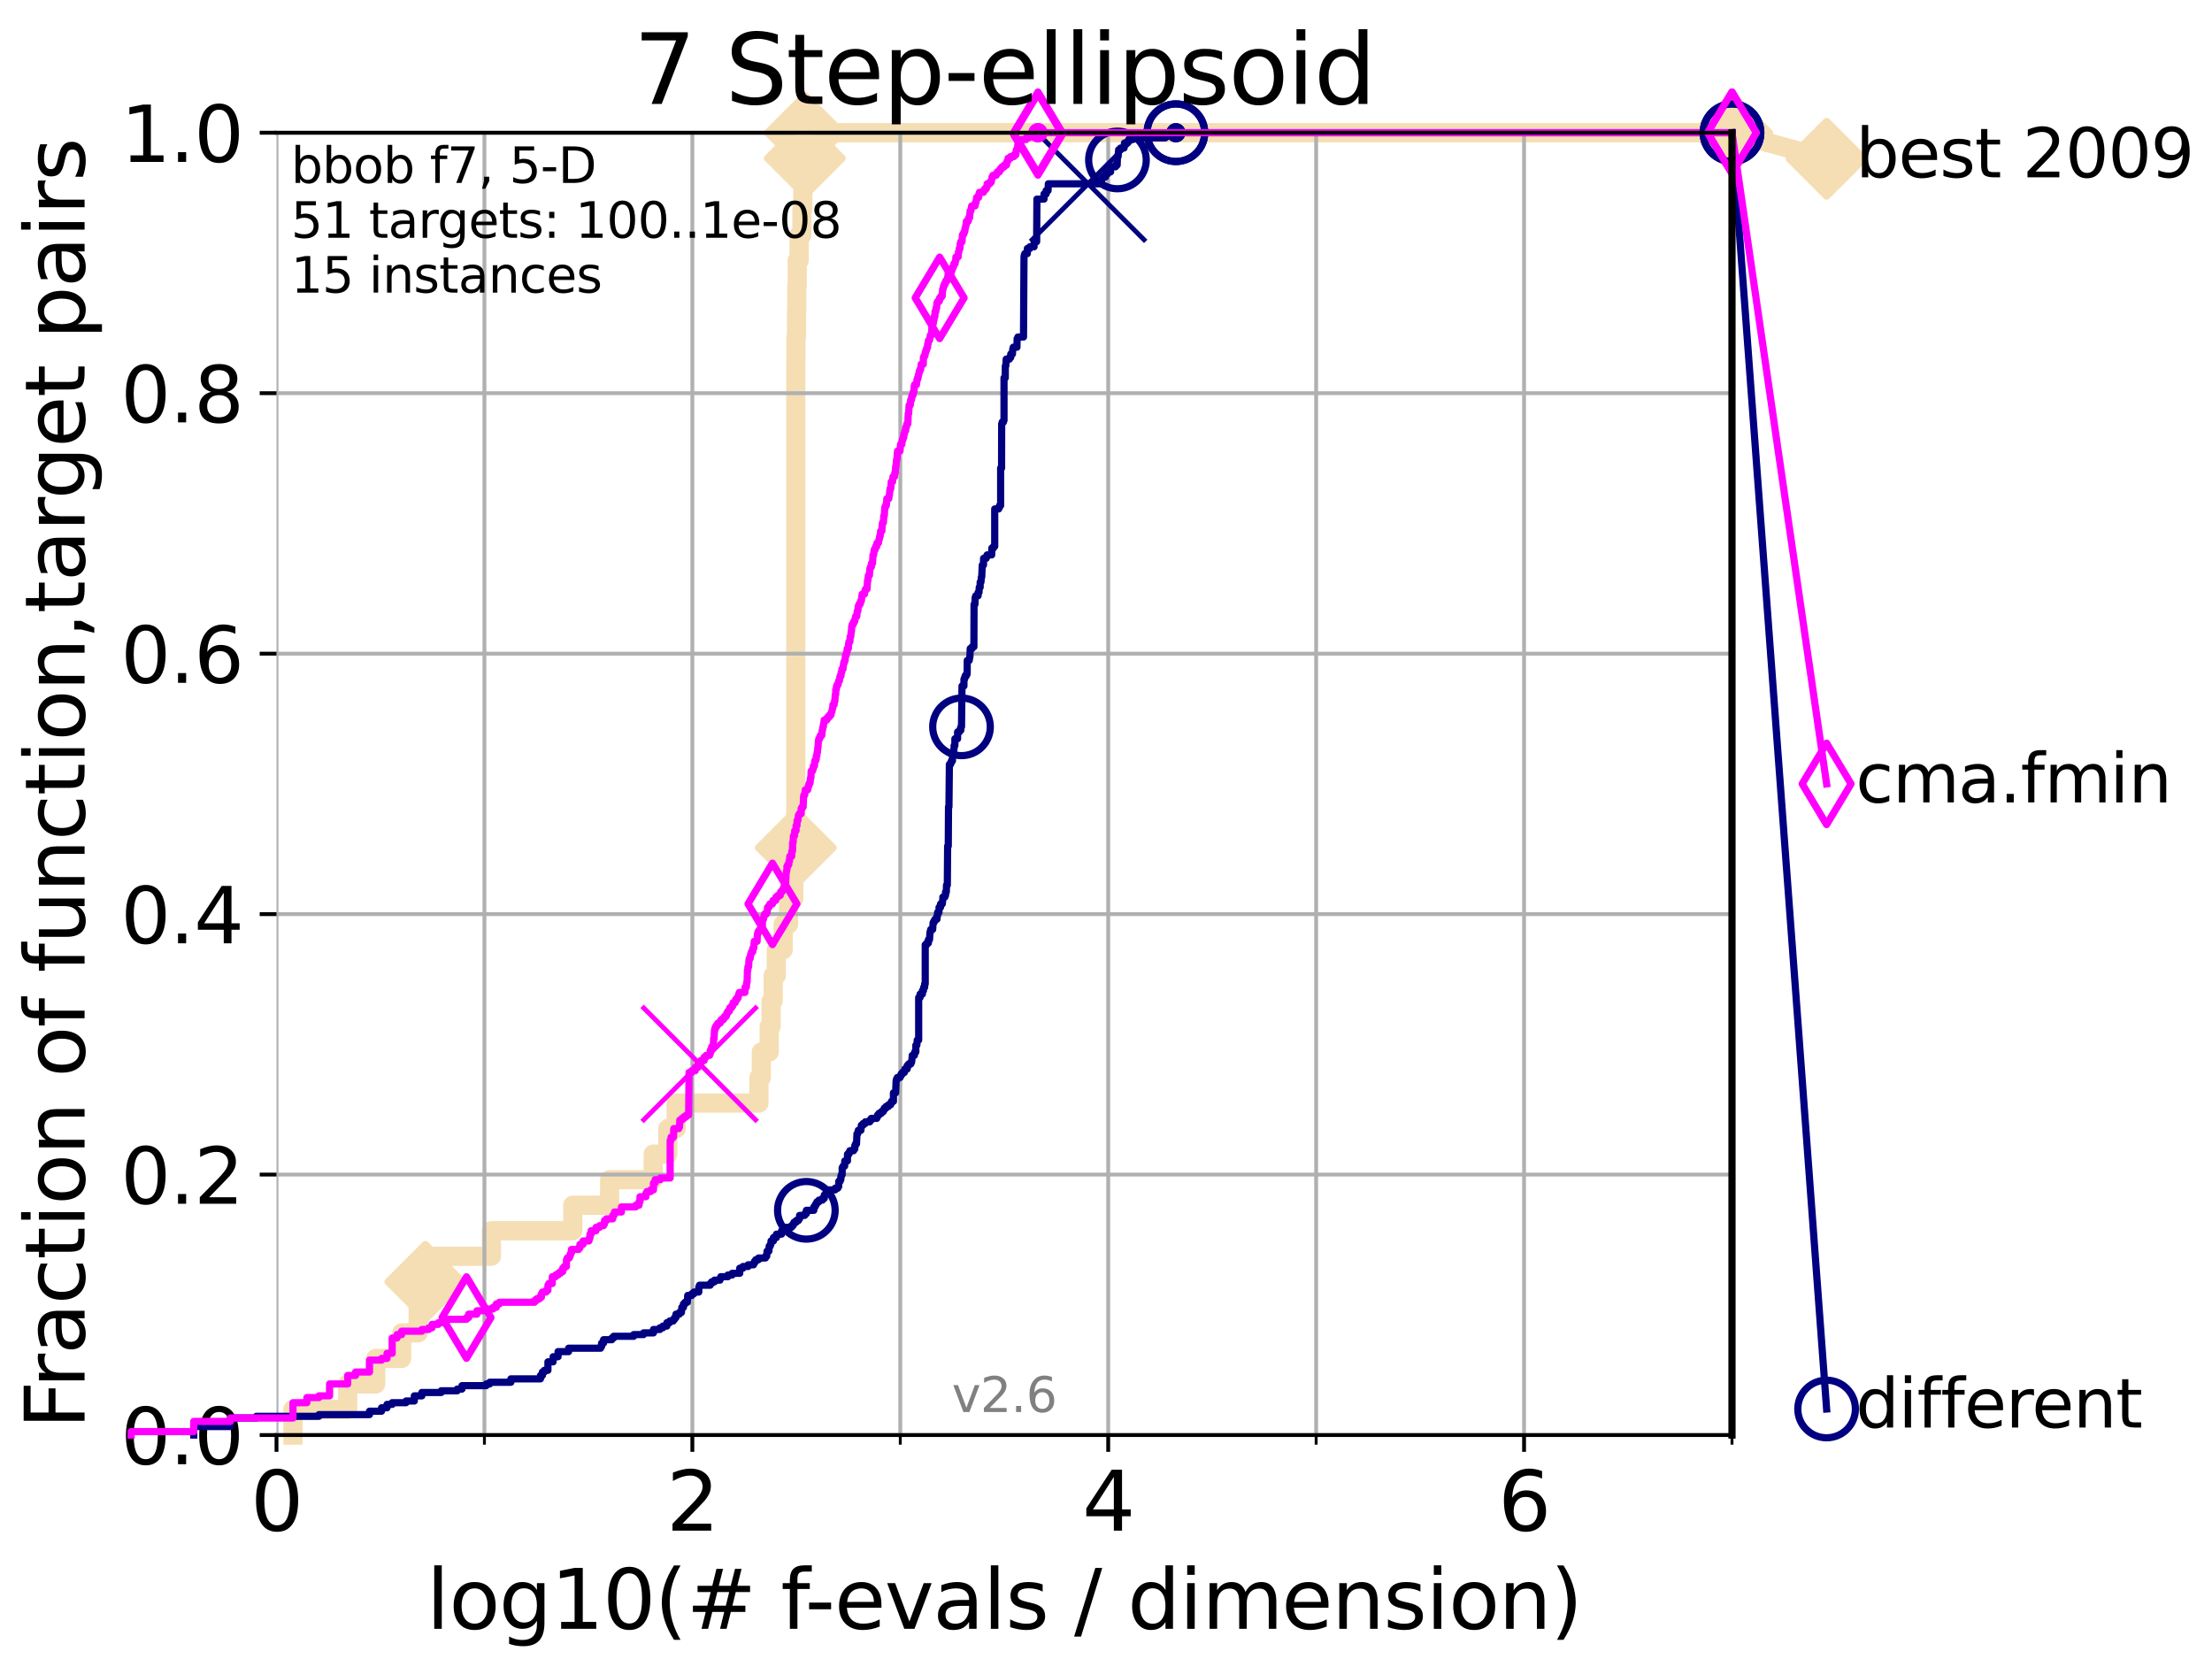 <?xml version="1.0" encoding="utf-8" standalone="no"?>
<!DOCTYPE svg PUBLIC "-//W3C//DTD SVG 1.1//EN"
  "http://www.w3.org/Graphics/SVG/1.1/DTD/svg11.dtd">
<svg height="345.6pt" version="1.1" viewBox="0 0 460.8 345.6" width="460.8pt" xmlns="http://www.w3.org/2000/svg" xmlns:xlink="http://www.w3.org/1999/xlink">
 <defs>
  <style type="text/css">*{stroke-linecap:butt;stroke-linejoin:round;}</style>
 </defs>
 <g id="figure_1">
  <g id="patch_1">
   <path d="M 0 345.6 
L 460.8 345.6 
L 460.8 0 
L 0 0 
z
" style="fill:#ffffff;"/>
  </g>
  <g id="axes_1">
   <g id="patch_2">
    <path d="M 57.6 298.944 
L 360.806 298.944 
L 360.806 27.648 
L 57.6 27.648 
z
" style="fill:#ffffff;"/>
   </g>
   <g id="line2d_1">
    <path d="M 61.03 298.944 
L 61.03 293.624 
L 72.432 293.624 
L 72.432 288.305 
L 78.267 288.305 
L 78.267 282.985 
L 83.678 282.985 
L 83.678 277.666 
L 87.108 277.666 
L 87.108 267.027 
L 88.614 267.027 
L 88.614 261.707 
L 102.363 261.707 
L 102.363 256.388 
L 119.319 256.388 
L 119.319 251.068 
L 126.994 251.068 
L 126.994 245.749 
L 136.069 245.749 
L 136.069 240.429 
L 139.117 240.429 
L 139.117 235.11 
L 140.861 235.11 
L 140.861 229.79 
L 158.098 229.79 
L 158.098 224.471 
L 158.595 224.471 
L 158.595 219.151 
L 160.239 219.151 
L 160.239 213.832 
L 160.637 213.832 
L 160.637 208.512 
L 161.072 208.512 
L 161.072 203.192 
L 161.721 203.192 
L 161.721 197.873 
L 163.15 197.873 
L 163.15 192.553 
L 164.272 192.553 
L 164.272 187.234 
L 165.355 187.234 
L 165.355 181.914 
L 165.671 181.914 
L 165.671 176.595 
L 165.779 176.595 
L 165.779 75.524 
L 165.803 75.524 
L 165.803 70.204 
L 165.934 70.204 
L 165.934 64.885 
L 165.981 64.885 
L 165.981 59.565 
L 166.076 59.565 
L 166.076 54.246 
L 166.472 54.246 
L 166.472 48.926 
L 167.062 48.926 
L 167.062 43.607 
L 167.252 43.607 
L 167.252 38.287 
L 167.384 38.287 
L 167.384 32.968 
L 167.667 32.968 
L 167.667 27.648 
L 360.806 27.648 
" style="fill:none;stroke:#f5deb3;stroke-linecap:square;stroke-width:4;"/>
   </g>
   <g id="line2d_2">
    <defs>
     <path d="M -0 7.778 
L 7.778 0 
L 0 -7.778 
L -7.778 -0 
z
" id="m19d7c2e462" style="stroke:#f5deb3;stroke-linejoin:miter;stroke-width:1.5;"/>
    </defs>
    <g>
     <use style="fill:#f5deb3;stroke:#f5deb3;stroke-linejoin:miter;stroke-width:1.5;" x="88.614" xlink:href="#m19d7c2e462" y="267.027"/>
     <use style="fill:#f5deb3;stroke:#f5deb3;stroke-linejoin:miter;stroke-width:1.5;" x="165.779" xlink:href="#m19d7c2e462" y="176.595"/>
     <use style="fill:#f5deb3;stroke:#f5deb3;stroke-linejoin:miter;stroke-width:1.5;" x="167.667" xlink:href="#m19d7c2e462" y="32.968"/>
     <use style="fill:#f5deb3;stroke:#f5deb3;stroke-linejoin:miter;stroke-width:1.5;" x="167.667" xlink:href="#m19d7c2e462" y="27.648"/>
     <use style="fill:#f5deb3;stroke:#f5deb3;stroke-linejoin:miter;stroke-width:1.5;" x="360.806" xlink:href="#m19d7c2e462" y="27.648"/>
    </g>
   </g>
   <g id="line2d_3">
    <path style="fill:none;stroke:#f5deb3;stroke-linecap:square;stroke-width:4;"/>
    <g/>
   </g>
   <g id="line2d_4">
    <path d="M 360.806 27.648 
L 380.515 33.074 
" style="fill:none;stroke:#f5deb3;stroke-linecap:square;stroke-width:4;"/>
    <g>
     <use style="fill:#f5deb3;stroke:#f5deb3;stroke-linejoin:miter;stroke-width:1.5;" x="360.806" xlink:href="#m19d7c2e462" y="27.648"/>
     <use style="fill:#f5deb3;stroke:#f5deb3;stroke-linejoin:miter;stroke-width:1.5;" x="380.515" xlink:href="#m19d7c2e462" y="33.074"/>
    </g>
   </g>
   <g id="matplotlib.axis_1">
    <g id="xtick_1">
     <g id="line2d_5">
      <path clip-path="url(#p8a3c7a573c)" d="M 57.6 298.944 
L 57.6 27.648 
" style="fill:none;stroke:#b0b0b0;stroke-linecap:square;stroke-width:0.8;"/>
     </g>
     <g id="line2d_6">
      <defs>
       <path d="M 0 0 
L 0 3.5 
" id="md38862e832" style="stroke:#000000;stroke-width:0.8;"/>
      </defs>
      <g>
       <use style="stroke:#000000;stroke-width:0.8;" x="57.6" xlink:href="#md38862e832" y="298.944"/>
      </g>
     </g>
     <g id="text_1">
      <!-- 0 -->
      <g transform="translate(52.192 318.861)scale(0.17 -0.17)">
       <defs>
        <path d="M 2034 4250 
Q 1547 4250 1301 3770 
Q 1056 3291 1056 2328 
Q 1056 1369 1301 889 
Q 1547 409 2034 409 
Q 2525 409 2770 889 
Q 3016 1369 3016 2328 
Q 3016 3291 2770 3770 
Q 2525 4250 2034 4250 
z
M 2034 4750 
Q 2819 4750 3233 4129 
Q 3647 3509 3647 2328 
Q 3647 1150 3233 529 
Q 2819 -91 2034 -91 
Q 1250 -91 836 529 
Q 422 1150 422 2328 
Q 422 3509 836 4129 
Q 1250 4750 2034 4750 
z
" id="DejaVuSans-30" transform="scale(0.016)"/>
       </defs>
       <use xlink:href="#DejaVuSans-30"/>
      </g>
     </g>
    </g>
    <g id="xtick_2">
     <g id="line2d_7">
      <path clip-path="url(#p8a3c7a573c)" d="M 144.23 298.944 
L 144.23 27.648 
" style="fill:none;stroke:#b0b0b0;stroke-linecap:square;stroke-width:0.8;"/>
     </g>
     <g id="line2d_8">
      <g>
       <use style="stroke:#000000;stroke-width:0.8;" x="144.23" xlink:href="#md38862e832" y="298.944"/>
      </g>
     </g>
     <g id="text_2">
      <!-- 2 -->
      <g transform="translate(138.822 318.861)scale(0.17 -0.17)">
       <defs>
        <path d="M 1228 531 
L 3431 531 
L 3431 0 
L 469 0 
L 469 531 
Q 828 903 1448 1529 
Q 2069 2156 2228 2338 
Q 2531 2678 2651 2914 
Q 2772 3150 2772 3378 
Q 2772 3750 2511 3984 
Q 2250 4219 1831 4219 
Q 1534 4219 1204 4116 
Q 875 4013 500 3803 
L 500 4441 
Q 881 4594 1212 4672 
Q 1544 4750 1819 4750 
Q 2544 4750 2975 4387 
Q 3406 4025 3406 3419 
Q 3406 3131 3298 2873 
Q 3191 2616 2906 2266 
Q 2828 2175 2409 1742 
Q 1991 1309 1228 531 
z
" id="DejaVuSans-32" transform="scale(0.016)"/>
       </defs>
       <use xlink:href="#DejaVuSans-32"/>
      </g>
     </g>
    </g>
    <g id="xtick_3">
     <g id="line2d_9">
      <path clip-path="url(#p8a3c7a573c)" d="M 230.861 298.944 
L 230.861 27.648 
" style="fill:none;stroke:#b0b0b0;stroke-linecap:square;stroke-width:0.8;"/>
     </g>
     <g id="line2d_10">
      <g>
       <use style="stroke:#000000;stroke-width:0.8;" x="230.861" xlink:href="#md38862e832" y="298.944"/>
      </g>
     </g>
     <g id="text_3">
      <!-- 4 -->
      <g transform="translate(225.453 318.861)scale(0.17 -0.17)">
       <defs>
        <path d="M 2419 4116 
L 825 1625 
L 2419 1625 
L 2419 4116 
z
M 2253 4666 
L 3047 4666 
L 3047 1625 
L 3713 1625 
L 3713 1100 
L 3047 1100 
L 3047 0 
L 2419 0 
L 2419 1100 
L 313 1100 
L 313 1709 
L 2253 4666 
z
" id="DejaVuSans-34" transform="scale(0.016)"/>
       </defs>
       <use xlink:href="#DejaVuSans-34"/>
      </g>
     </g>
    </g>
    <g id="xtick_4">
     <g id="line2d_11">
      <path clip-path="url(#p8a3c7a573c)" d="M 317.491 298.944 
L 317.491 27.648 
" style="fill:none;stroke:#b0b0b0;stroke-linecap:square;stroke-width:0.8;"/>
     </g>
     <g id="line2d_12">
      <g>
       <use style="stroke:#000000;stroke-width:0.8;" x="317.491" xlink:href="#md38862e832" y="298.944"/>
      </g>
     </g>
     <g id="text_4">
      <!-- 6 -->
      <g transform="translate(312.083 318.861)scale(0.17 -0.17)">
       <defs>
        <path d="M 2113 2584 
Q 1688 2584 1439 2293 
Q 1191 2003 1191 1497 
Q 1191 994 1439 701 
Q 1688 409 2113 409 
Q 2538 409 2786 701 
Q 3034 994 3034 1497 
Q 3034 2003 2786 2293 
Q 2538 2584 2113 2584 
z
M 3366 4563 
L 3366 3988 
Q 3128 4100 2886 4159 
Q 2644 4219 2406 4219 
Q 1781 4219 1451 3797 
Q 1122 3375 1075 2522 
Q 1259 2794 1537 2939 
Q 1816 3084 2150 3084 
Q 2853 3084 3261 2657 
Q 3669 2231 3669 1497 
Q 3669 778 3244 343 
Q 2819 -91 2113 -91 
Q 1303 -91 875 529 
Q 447 1150 447 2328 
Q 447 3434 972 4092 
Q 1497 4750 2381 4750 
Q 2619 4750 2861 4703 
Q 3103 4656 3366 4563 
z
" id="DejaVuSans-36" transform="scale(0.016)"/>
       </defs>
       <use xlink:href="#DejaVuSans-36"/>
      </g>
     </g>
    </g>
    <g id="xtick_5">
     <g id="line2d_13">
      <path clip-path="url(#p8a3c7a573c)" d="M 100.915 298.944 
L 100.915 27.648 
" style="fill:none;stroke:#b0b0b0;stroke-linecap:square;stroke-width:0.8;"/>
     </g>
     <g id="line2d_14">
      <defs>
       <path d="M 0 0 
L 0 2 
" id="m519d115451" style="stroke:#000000;stroke-width:0.6;"/>
      </defs>
      <g>
       <use style="stroke:#000000;stroke-width:0.6;" x="100.915" xlink:href="#m519d115451" y="298.944"/>
      </g>
     </g>
    </g>
    <g id="xtick_6">
     <g id="line2d_15">
      <path clip-path="url(#p8a3c7a573c)" d="M 187.546 298.944 
L 187.546 27.648 
" style="fill:none;stroke:#b0b0b0;stroke-linecap:square;stroke-width:0.8;"/>
     </g>
     <g id="line2d_16">
      <g>
       <use style="stroke:#000000;stroke-width:0.6;" x="187.546" xlink:href="#m519d115451" y="298.944"/>
      </g>
     </g>
    </g>
    <g id="xtick_7">
     <g id="line2d_17">
      <path clip-path="url(#p8a3c7a573c)" d="M 274.176 298.944 
L 274.176 27.648 
" style="fill:none;stroke:#b0b0b0;stroke-linecap:square;stroke-width:0.8;"/>
     </g>
     <g id="line2d_18">
      <g>
       <use style="stroke:#000000;stroke-width:0.6;" x="274.176" xlink:href="#m519d115451" y="298.944"/>
      </g>
     </g>
    </g>
    <g id="xtick_8">
     <g id="line2d_19">
      <path clip-path="url(#p8a3c7a573c)" d="M 360.806 298.944 
L 360.806 27.648 
" style="fill:none;stroke:#b0b0b0;stroke-linecap:square;stroke-width:0.8;"/>
     </g>
     <g id="line2d_20">
      <g>
       <use style="stroke:#000000;stroke-width:0.6;" x="360.806" xlink:href="#m519d115451" y="298.944"/>
      </g>
     </g>
    </g>
    <g id="text_5">
     <!-- log10(# f-evals / dimension) -->
     <g transform="translate(88.823 339.314)scale(0.17 -0.17)">
      <defs>
       <path d="M 603 4863 
L 1178 4863 
L 1178 0 
L 603 0 
L 603 4863 
z
" id="DejaVuSans-6c" transform="scale(0.016)"/>
       <path d="M 1959 3097 
Q 1497 3097 1228 2736 
Q 959 2375 959 1747 
Q 959 1119 1226 758 
Q 1494 397 1959 397 
Q 2419 397 2687 759 
Q 2956 1122 2956 1747 
Q 2956 2369 2687 2733 
Q 2419 3097 1959 3097 
z
M 1959 3584 
Q 2709 3584 3137 3096 
Q 3566 2609 3566 1747 
Q 3566 888 3137 398 
Q 2709 -91 1959 -91 
Q 1206 -91 779 398 
Q 353 888 353 1747 
Q 353 2609 779 3096 
Q 1206 3584 1959 3584 
z
" id="DejaVuSans-6f" transform="scale(0.016)"/>
       <path d="M 2906 1791 
Q 2906 2416 2648 2759 
Q 2391 3103 1925 3103 
Q 1463 3103 1205 2759 
Q 947 2416 947 1791 
Q 947 1169 1205 825 
Q 1463 481 1925 481 
Q 2391 481 2648 825 
Q 2906 1169 2906 1791 
z
M 3481 434 
Q 3481 -459 3084 -895 
Q 2688 -1331 1869 -1331 
Q 1566 -1331 1297 -1286 
Q 1028 -1241 775 -1147 
L 775 -588 
Q 1028 -725 1275 -790 
Q 1522 -856 1778 -856 
Q 2344 -856 2625 -561 
Q 2906 -266 2906 331 
L 2906 616 
Q 2728 306 2450 153 
Q 2172 0 1784 0 
Q 1141 0 747 490 
Q 353 981 353 1791 
Q 353 2603 747 3093 
Q 1141 3584 1784 3584 
Q 2172 3584 2450 3431 
Q 2728 3278 2906 2969 
L 2906 3500 
L 3481 3500 
L 3481 434 
z
" id="DejaVuSans-67" transform="scale(0.016)"/>
       <path d="M 794 531 
L 1825 531 
L 1825 4091 
L 703 3866 
L 703 4441 
L 1819 4666 
L 2450 4666 
L 2450 531 
L 3481 531 
L 3481 0 
L 794 0 
L 794 531 
z
" id="DejaVuSans-31" transform="scale(0.016)"/>
       <path d="M 1984 4856 
Q 1566 4138 1362 3434 
Q 1159 2731 1159 2009 
Q 1159 1288 1364 580 
Q 1569 -128 1984 -844 
L 1484 -844 
Q 1016 -109 783 600 
Q 550 1309 550 2009 
Q 550 2706 781 3412 
Q 1013 4119 1484 4856 
L 1984 4856 
z
" id="DejaVuSans-28" transform="scale(0.016)"/>
       <path d="M 3272 2816 
L 2363 2816 
L 2100 1772 
L 3016 1772 
L 3272 2816 
z
M 2803 4594 
L 2478 3297 
L 3391 3297 
L 3719 4594 
L 4219 4594 
L 3897 3297 
L 4872 3297 
L 4872 2816 
L 3775 2816 
L 3519 1772 
L 4513 1772 
L 4513 1294 
L 3397 1294 
L 3072 0 
L 2572 0 
L 2894 1294 
L 1978 1294 
L 1656 0 
L 1153 0 
L 1478 1294 
L 494 1294 
L 494 1772 
L 1594 1772 
L 1856 2816 
L 850 2816 
L 850 3297 
L 1978 3297 
L 2297 4594 
L 2803 4594 
z
" id="DejaVuSans-23" transform="scale(0.016)"/>
       <path id="DejaVuSans-20" transform="scale(0.016)"/>
       <path d="M 2375 4863 
L 2375 4384 
L 1825 4384 
Q 1516 4384 1395 4259 
Q 1275 4134 1275 3809 
L 1275 3500 
L 2222 3500 
L 2222 3053 
L 1275 3053 
L 1275 0 
L 697 0 
L 697 3053 
L 147 3053 
L 147 3500 
L 697 3500 
L 697 3744 
Q 697 4328 969 4595 
Q 1241 4863 1831 4863 
L 2375 4863 
z
" id="DejaVuSans-66" transform="scale(0.016)"/>
       <path d="M 313 2009 
L 1997 2009 
L 1997 1497 
L 313 1497 
L 313 2009 
z
" id="DejaVuSans-2d" transform="scale(0.016)"/>
       <path d="M 3597 1894 
L 3597 1613 
L 953 1613 
Q 991 1019 1311 708 
Q 1631 397 2203 397 
Q 2534 397 2845 478 
Q 3156 559 3463 722 
L 3463 178 
Q 3153 47 2828 -22 
Q 2503 -91 2169 -91 
Q 1331 -91 842 396 
Q 353 884 353 1716 
Q 353 2575 817 3079 
Q 1281 3584 2069 3584 
Q 2775 3584 3186 3129 
Q 3597 2675 3597 1894 
z
M 3022 2063 
Q 3016 2534 2758 2815 
Q 2500 3097 2075 3097 
Q 1594 3097 1305 2825 
Q 1016 2553 972 2059 
L 3022 2063 
z
" id="DejaVuSans-65" transform="scale(0.016)"/>
       <path d="M 191 3500 
L 800 3500 
L 1894 563 
L 2988 3500 
L 3597 3500 
L 2284 0 
L 1503 0 
L 191 3500 
z
" id="DejaVuSans-76" transform="scale(0.016)"/>
       <path d="M 2194 1759 
Q 1497 1759 1228 1600 
Q 959 1441 959 1056 
Q 959 750 1161 570 
Q 1363 391 1709 391 
Q 2188 391 2477 730 
Q 2766 1069 2766 1631 
L 2766 1759 
L 2194 1759 
z
M 3341 1997 
L 3341 0 
L 2766 0 
L 2766 531 
Q 2569 213 2275 61 
Q 1981 -91 1556 -91 
Q 1019 -91 701 211 
Q 384 513 384 1019 
Q 384 1609 779 1909 
Q 1175 2209 1959 2209 
L 2766 2209 
L 2766 2266 
Q 2766 2663 2505 2880 
Q 2244 3097 1772 3097 
Q 1472 3097 1187 3025 
Q 903 2953 641 2809 
L 641 3341 
Q 956 3463 1253 3523 
Q 1550 3584 1831 3584 
Q 2591 3584 2966 3190 
Q 3341 2797 3341 1997 
z
" id="DejaVuSans-61" transform="scale(0.016)"/>
       <path d="M 2834 3397 
L 2834 2853 
Q 2591 2978 2328 3040 
Q 2066 3103 1784 3103 
Q 1356 3103 1142 2972 
Q 928 2841 928 2578 
Q 928 2378 1081 2264 
Q 1234 2150 1697 2047 
L 1894 2003 
Q 2506 1872 2764 1633 
Q 3022 1394 3022 966 
Q 3022 478 2636 193 
Q 2250 -91 1575 -91 
Q 1294 -91 989 -36 
Q 684 19 347 128 
L 347 722 
Q 666 556 975 473 
Q 1284 391 1588 391 
Q 1994 391 2212 530 
Q 2431 669 2431 922 
Q 2431 1156 2273 1281 
Q 2116 1406 1581 1522 
L 1381 1569 
Q 847 1681 609 1914 
Q 372 2147 372 2553 
Q 372 3047 722 3315 
Q 1072 3584 1716 3584 
Q 2034 3584 2315 3537 
Q 2597 3491 2834 3397 
z
" id="DejaVuSans-73" transform="scale(0.016)"/>
       <path d="M 1625 4666 
L 2156 4666 
L 531 -594 
L 0 -594 
L 1625 4666 
z
" id="DejaVuSans-2f" transform="scale(0.016)"/>
       <path d="M 2906 2969 
L 2906 4863 
L 3481 4863 
L 3481 0 
L 2906 0 
L 2906 525 
Q 2725 213 2448 61 
Q 2172 -91 1784 -91 
Q 1150 -91 751 415 
Q 353 922 353 1747 
Q 353 2572 751 3078 
Q 1150 3584 1784 3584 
Q 2172 3584 2448 3432 
Q 2725 3281 2906 2969 
z
M 947 1747 
Q 947 1113 1208 752 
Q 1469 391 1925 391 
Q 2381 391 2643 752 
Q 2906 1113 2906 1747 
Q 2906 2381 2643 2742 
Q 2381 3103 1925 3103 
Q 1469 3103 1208 2742 
Q 947 2381 947 1747 
z
" id="DejaVuSans-64" transform="scale(0.016)"/>
       <path d="M 603 3500 
L 1178 3500 
L 1178 0 
L 603 0 
L 603 3500 
z
M 603 4863 
L 1178 4863 
L 1178 4134 
L 603 4134 
L 603 4863 
z
" id="DejaVuSans-69" transform="scale(0.016)"/>
       <path d="M 3328 2828 
Q 3544 3216 3844 3400 
Q 4144 3584 4550 3584 
Q 5097 3584 5394 3201 
Q 5691 2819 5691 2113 
L 5691 0 
L 5113 0 
L 5113 2094 
Q 5113 2597 4934 2840 
Q 4756 3084 4391 3084 
Q 3944 3084 3684 2787 
Q 3425 2491 3425 1978 
L 3425 0 
L 2847 0 
L 2847 2094 
Q 2847 2600 2669 2842 
Q 2491 3084 2119 3084 
Q 1678 3084 1418 2786 
Q 1159 2488 1159 1978 
L 1159 0 
L 581 0 
L 581 3500 
L 1159 3500 
L 1159 2956 
Q 1356 3278 1631 3431 
Q 1906 3584 2284 3584 
Q 2666 3584 2933 3390 
Q 3200 3197 3328 2828 
z
" id="DejaVuSans-6d" transform="scale(0.016)"/>
       <path d="M 3513 2113 
L 3513 0 
L 2938 0 
L 2938 2094 
Q 2938 2591 2744 2837 
Q 2550 3084 2163 3084 
Q 1697 3084 1428 2787 
Q 1159 2491 1159 1978 
L 1159 0 
L 581 0 
L 581 3500 
L 1159 3500 
L 1159 2956 
Q 1366 3272 1645 3428 
Q 1925 3584 2291 3584 
Q 2894 3584 3203 3211 
Q 3513 2838 3513 2113 
z
" id="DejaVuSans-6e" transform="scale(0.016)"/>
       <path d="M 513 4856 
L 1013 4856 
Q 1481 4119 1714 3412 
Q 1947 2706 1947 2009 
Q 1947 1309 1714 600 
Q 1481 -109 1013 -844 
L 513 -844 
Q 928 -128 1133 580 
Q 1338 1288 1338 2009 
Q 1338 2731 1133 3434 
Q 928 4138 513 4856 
z
" id="DejaVuSans-29" transform="scale(0.016)"/>
      </defs>
      <use xlink:href="#DejaVuSans-6c"/>
      <use x="27.783" xlink:href="#DejaVuSans-6f"/>
      <use x="88.965" xlink:href="#DejaVuSans-67"/>
      <use x="152.441" xlink:href="#DejaVuSans-31"/>
      <use x="216.064" xlink:href="#DejaVuSans-30"/>
      <use x="279.688" xlink:href="#DejaVuSans-28"/>
      <use x="318.701" xlink:href="#DejaVuSans-23"/>
      <use x="402.49" xlink:href="#DejaVuSans-20"/>
      <use x="434.277" xlink:href="#DejaVuSans-66"/>
      <use x="463.982" xlink:href="#DejaVuSans-2d"/>
      <use x="500.066" xlink:href="#DejaVuSans-65"/>
      <use x="561.59" xlink:href="#DejaVuSans-76"/>
      <use x="620.77" xlink:href="#DejaVuSans-61"/>
      <use x="682.049" xlink:href="#DejaVuSans-6c"/>
      <use x="709.832" xlink:href="#DejaVuSans-73"/>
      <use x="761.932" xlink:href="#DejaVuSans-20"/>
      <use x="793.719" xlink:href="#DejaVuSans-2f"/>
      <use x="827.41" xlink:href="#DejaVuSans-20"/>
      <use x="859.197" xlink:href="#DejaVuSans-64"/>
      <use x="922.674" xlink:href="#DejaVuSans-69"/>
      <use x="950.457" xlink:href="#DejaVuSans-6d"/>
      <use x="1047.869" xlink:href="#DejaVuSans-65"/>
      <use x="1109.393" xlink:href="#DejaVuSans-6e"/>
      <use x="1172.771" xlink:href="#DejaVuSans-73"/>
      <use x="1224.871" xlink:href="#DejaVuSans-69"/>
      <use x="1252.654" xlink:href="#DejaVuSans-6f"/>
      <use x="1313.836" xlink:href="#DejaVuSans-6e"/>
      <use x="1377.215" xlink:href="#DejaVuSans-29"/>
     </g>
    </g>
   </g>
   <g id="matplotlib.axis_2">
    <g id="ytick_1">
     <g id="line2d_21">
      <path clip-path="url(#p8a3c7a573c)" d="M 57.6 298.944 
L 360.806 298.944 
" style="fill:none;stroke:#b0b0b0;stroke-linecap:square;stroke-width:0.8;"/>
     </g>
     <g id="line2d_22">
      <defs>
       <path d="M 0 0 
L -3.5 0 
" id="m6483fb8994" style="stroke:#000000;stroke-width:0.8;"/>
      </defs>
      <g>
       <use style="stroke:#000000;stroke-width:0.8;" x="57.6" xlink:href="#m6483fb8994" y="298.944"/>
      </g>
     </g>
     <g id="text_6">
      <!-- 0.0 -->
      <g transform="translate(25.155 305.023)scale(0.16 -0.16)">
       <defs>
        <path d="M 684 794 
L 1344 794 
L 1344 0 
L 684 0 
L 684 794 
z
" id="DejaVuSans-2e" transform="scale(0.016)"/>
       </defs>
       <use xlink:href="#DejaVuSans-30"/>
       <use x="63.623" xlink:href="#DejaVuSans-2e"/>
       <use x="95.41" xlink:href="#DejaVuSans-30"/>
      </g>
     </g>
    </g>
    <g id="ytick_2">
     <g id="line2d_23">
      <path clip-path="url(#p8a3c7a573c)" d="M 57.6 244.685 
L 360.806 244.685 
" style="fill:none;stroke:#b0b0b0;stroke-linecap:square;stroke-width:0.8;"/>
     </g>
     <g id="line2d_24">
      <g>
       <use style="stroke:#000000;stroke-width:0.8;" x="57.6" xlink:href="#m6483fb8994" y="244.685"/>
      </g>
     </g>
     <g id="text_7">
      <!-- 0.2 -->
      <g transform="translate(25.155 250.764)scale(0.16 -0.16)">
       <use xlink:href="#DejaVuSans-30"/>
       <use x="63.623" xlink:href="#DejaVuSans-2e"/>
       <use x="95.41" xlink:href="#DejaVuSans-32"/>
      </g>
     </g>
    </g>
    <g id="ytick_3">
     <g id="line2d_25">
      <path clip-path="url(#p8a3c7a573c)" d="M 57.6 190.426 
L 360.806 190.426 
" style="fill:none;stroke:#b0b0b0;stroke-linecap:square;stroke-width:0.8;"/>
     </g>
     <g id="line2d_26">
      <g>
       <use style="stroke:#000000;stroke-width:0.8;" x="57.6" xlink:href="#m6483fb8994" y="190.426"/>
      </g>
     </g>
     <g id="text_8">
      <!-- 0.4 -->
      <g transform="translate(25.155 196.504)scale(0.16 -0.16)">
       <use xlink:href="#DejaVuSans-30"/>
       <use x="63.623" xlink:href="#DejaVuSans-2e"/>
       <use x="95.41" xlink:href="#DejaVuSans-34"/>
      </g>
     </g>
    </g>
    <g id="ytick_4">
     <g id="line2d_27">
      <path clip-path="url(#p8a3c7a573c)" d="M 57.6 136.166 
L 360.806 136.166 
" style="fill:none;stroke:#b0b0b0;stroke-linecap:square;stroke-width:0.8;"/>
     </g>
     <g id="line2d_28">
      <g>
       <use style="stroke:#000000;stroke-width:0.8;" x="57.6" xlink:href="#m6483fb8994" y="136.166"/>
      </g>
     </g>
     <g id="text_9">
      <!-- 0.6 -->
      <g transform="translate(25.155 142.245)scale(0.16 -0.16)">
       <use xlink:href="#DejaVuSans-30"/>
       <use x="63.623" xlink:href="#DejaVuSans-2e"/>
       <use x="95.41" xlink:href="#DejaVuSans-36"/>
      </g>
     </g>
    </g>
    <g id="ytick_5">
     <g id="line2d_29">
      <path clip-path="url(#p8a3c7a573c)" d="M 57.6 81.907 
L 360.806 81.907 
" style="fill:none;stroke:#b0b0b0;stroke-linecap:square;stroke-width:0.8;"/>
     </g>
     <g id="line2d_30">
      <g>
       <use style="stroke:#000000;stroke-width:0.8;" x="57.6" xlink:href="#m6483fb8994" y="81.907"/>
      </g>
     </g>
     <g id="text_10">
      <!-- 0.8 -->
      <g transform="translate(25.155 87.986)scale(0.16 -0.16)">
       <defs>
        <path d="M 2034 2216 
Q 1584 2216 1326 1975 
Q 1069 1734 1069 1313 
Q 1069 891 1326 650 
Q 1584 409 2034 409 
Q 2484 409 2743 651 
Q 3003 894 3003 1313 
Q 3003 1734 2745 1975 
Q 2488 2216 2034 2216 
z
M 1403 2484 
Q 997 2584 770 2862 
Q 544 3141 544 3541 
Q 544 4100 942 4425 
Q 1341 4750 2034 4750 
Q 2731 4750 3128 4425 
Q 3525 4100 3525 3541 
Q 3525 3141 3298 2862 
Q 3072 2584 2669 2484 
Q 3125 2378 3379 2068 
Q 3634 1759 3634 1313 
Q 3634 634 3220 271 
Q 2806 -91 2034 -91 
Q 1263 -91 848 271 
Q 434 634 434 1313 
Q 434 1759 690 2068 
Q 947 2378 1403 2484 
z
M 1172 3481 
Q 1172 3119 1398 2916 
Q 1625 2713 2034 2713 
Q 2441 2713 2670 2916 
Q 2900 3119 2900 3481 
Q 2900 3844 2670 4047 
Q 2441 4250 2034 4250 
Q 1625 4250 1398 4047 
Q 1172 3844 1172 3481 
z
" id="DejaVuSans-38" transform="scale(0.016)"/>
       </defs>
       <use xlink:href="#DejaVuSans-30"/>
       <use x="63.623" xlink:href="#DejaVuSans-2e"/>
       <use x="95.41" xlink:href="#DejaVuSans-38"/>
      </g>
     </g>
    </g>
    <g id="ytick_6">
     <g id="line2d_31">
      <path clip-path="url(#p8a3c7a573c)" d="M 57.6 27.648 
L 360.806 27.648 
" style="fill:none;stroke:#b0b0b0;stroke-linecap:square;stroke-width:0.8;"/>
     </g>
     <g id="line2d_32">
      <g>
       <use style="stroke:#000000;stroke-width:0.8;" x="57.6" xlink:href="#m6483fb8994" y="27.648"/>
      </g>
     </g>
     <g id="text_11">
      <!-- 1.0 -->
      <g transform="translate(25.155 33.727)scale(0.16 -0.16)">
       <use xlink:href="#DejaVuSans-31"/>
       <use x="63.623" xlink:href="#DejaVuSans-2e"/>
       <use x="95.41" xlink:href="#DejaVuSans-30"/>
      </g>
     </g>
    </g>
    <g id="text_12">
     <!-- Fraction of function,target pairs -->
     <g transform="translate(17.62 297.681)rotate(-90)scale(0.17 -0.17)">
      <defs>
       <path d="M 628 4666 
L 3309 4666 
L 3309 4134 
L 1259 4134 
L 1259 2759 
L 3109 2759 
L 3109 2228 
L 1259 2228 
L 1259 0 
L 628 0 
L 628 4666 
z
" id="DejaVuSans-46" transform="scale(0.016)"/>
       <path d="M 2631 2963 
Q 2534 3019 2420 3045 
Q 2306 3072 2169 3072 
Q 1681 3072 1420 2755 
Q 1159 2438 1159 1844 
L 1159 0 
L 581 0 
L 581 3500 
L 1159 3500 
L 1159 2956 
Q 1341 3275 1631 3429 
Q 1922 3584 2338 3584 
Q 2397 3584 2469 3576 
Q 2541 3569 2628 3553 
L 2631 2963 
z
" id="DejaVuSans-72" transform="scale(0.016)"/>
       <path d="M 3122 3366 
L 3122 2828 
Q 2878 2963 2633 3030 
Q 2388 3097 2138 3097 
Q 1578 3097 1268 2742 
Q 959 2388 959 1747 
Q 959 1106 1268 751 
Q 1578 397 2138 397 
Q 2388 397 2633 464 
Q 2878 531 3122 666 
L 3122 134 
Q 2881 22 2623 -34 
Q 2366 -91 2075 -91 
Q 1284 -91 818 406 
Q 353 903 353 1747 
Q 353 2603 823 3093 
Q 1294 3584 2113 3584 
Q 2378 3584 2631 3529 
Q 2884 3475 3122 3366 
z
" id="DejaVuSans-63" transform="scale(0.016)"/>
       <path d="M 1172 4494 
L 1172 3500 
L 2356 3500 
L 2356 3053 
L 1172 3053 
L 1172 1153 
Q 1172 725 1289 603 
Q 1406 481 1766 481 
L 2356 481 
L 2356 0 
L 1766 0 
Q 1100 0 847 248 
Q 594 497 594 1153 
L 594 3053 
L 172 3053 
L 172 3500 
L 594 3500 
L 594 4494 
L 1172 4494 
z
" id="DejaVuSans-74" transform="scale(0.016)"/>
       <path d="M 544 1381 
L 544 3500 
L 1119 3500 
L 1119 1403 
Q 1119 906 1312 657 
Q 1506 409 1894 409 
Q 2359 409 2629 706 
Q 2900 1003 2900 1516 
L 2900 3500 
L 3475 3500 
L 3475 0 
L 2900 0 
L 2900 538 
Q 2691 219 2414 64 
Q 2138 -91 1772 -91 
Q 1169 -91 856 284 
Q 544 659 544 1381 
z
M 1991 3584 
L 1991 3584 
z
" id="DejaVuSans-75" transform="scale(0.016)"/>
       <path d="M 750 794 
L 1409 794 
L 1409 256 
L 897 -744 
L 494 -744 
L 750 256 
L 750 794 
z
" id="DejaVuSans-2c" transform="scale(0.016)"/>
       <path d="M 1159 525 
L 1159 -1331 
L 581 -1331 
L 581 3500 
L 1159 3500 
L 1159 2969 
Q 1341 3281 1617 3432 
Q 1894 3584 2278 3584 
Q 2916 3584 3314 3078 
Q 3713 2572 3713 1747 
Q 3713 922 3314 415 
Q 2916 -91 2278 -91 
Q 1894 -91 1617 61 
Q 1341 213 1159 525 
z
M 3116 1747 
Q 3116 2381 2855 2742 
Q 2594 3103 2138 3103 
Q 1681 3103 1420 2742 
Q 1159 2381 1159 1747 
Q 1159 1113 1420 752 
Q 1681 391 2138 391 
Q 2594 391 2855 752 
Q 3116 1113 3116 1747 
z
" id="DejaVuSans-70" transform="scale(0.016)"/>
      </defs>
      <use xlink:href="#DejaVuSans-46"/>
      <use x="50.27" xlink:href="#DejaVuSans-72"/>
      <use x="91.383" xlink:href="#DejaVuSans-61"/>
      <use x="152.662" xlink:href="#DejaVuSans-63"/>
      <use x="207.643" xlink:href="#DejaVuSans-74"/>
      <use x="246.852" xlink:href="#DejaVuSans-69"/>
      <use x="274.635" xlink:href="#DejaVuSans-6f"/>
      <use x="335.816" xlink:href="#DejaVuSans-6e"/>
      <use x="399.195" xlink:href="#DejaVuSans-20"/>
      <use x="430.982" xlink:href="#DejaVuSans-6f"/>
      <use x="492.164" xlink:href="#DejaVuSans-66"/>
      <use x="527.369" xlink:href="#DejaVuSans-20"/>
      <use x="559.156" xlink:href="#DejaVuSans-66"/>
      <use x="594.361" xlink:href="#DejaVuSans-75"/>
      <use x="657.74" xlink:href="#DejaVuSans-6e"/>
      <use x="721.119" xlink:href="#DejaVuSans-63"/>
      <use x="776.1" xlink:href="#DejaVuSans-74"/>
      <use x="815.309" xlink:href="#DejaVuSans-69"/>
      <use x="843.092" xlink:href="#DejaVuSans-6f"/>
      <use x="904.273" xlink:href="#DejaVuSans-6e"/>
      <use x="967.652" xlink:href="#DejaVuSans-2c"/>
      <use x="999.439" xlink:href="#DejaVuSans-74"/>
      <use x="1038.648" xlink:href="#DejaVuSans-61"/>
      <use x="1099.928" xlink:href="#DejaVuSans-72"/>
      <use x="1139.291" xlink:href="#DejaVuSans-67"/>
      <use x="1202.768" xlink:href="#DejaVuSans-65"/>
      <use x="1264.291" xlink:href="#DejaVuSans-74"/>
      <use x="1303.5" xlink:href="#DejaVuSans-20"/>
      <use x="1335.287" xlink:href="#DejaVuSans-70"/>
      <use x="1398.764" xlink:href="#DejaVuSans-61"/>
      <use x="1460.043" xlink:href="#DejaVuSans-69"/>
      <use x="1487.826" xlink:href="#DejaVuSans-72"/>
      <use x="1528.939" xlink:href="#DejaVuSans-73"/>
     </g>
    </g>
   </g>
   <g id="line2d_33">
    <defs>
     <path d="M 0 1.5 
C 0.398 1.5 0.779 1.342 1.061 1.061 
C 1.342 0.779 1.5 0.398 1.5 0 
C 1.5 -0.398 1.342 -0.779 1.061 -1.061 
C 0.779 -1.342 0.398 -1.5 0 -1.5 
C -0.398 -1.5 -0.779 -1.342 -1.061 -1.061 
C -1.342 -0.779 -1.5 -0.398 -1.5 0 
C -1.5 0.398 -1.342 0.779 -1.061 1.061 
C -0.779 1.342 -0.398 1.5 0 1.5 
z
" id="m5c5eb0cadc" style="stroke:#f5deb3;"/>
    </defs>
    <g>
     <use style="fill:#f5deb3;stroke:#f5deb3;" x="167.667" xlink:href="#m5c5eb0cadc" y="27.648"/>
     <use style="fill:#f5deb3;stroke:#f5deb3;" x="167.667" xlink:href="#m5c5eb0cadc" y="27.648"/>
    </g>
   </g>
   <g id="line2d_34">
    <defs>
     <path d="M 0 1.5 
C 0.398 1.5 0.779 1.342 1.061 1.061 
C 1.342 0.779 1.5 0.398 1.5 0 
C 1.5 -0.398 1.342 -0.779 1.061 -1.061 
C 0.779 -1.342 0.398 -1.5 0 -1.5 
C -0.398 -1.5 -0.779 -1.342 -1.061 -1.061 
C -1.342 -0.779 -1.5 -0.398 -1.5 0 
C -1.5 0.398 -1.342 0.779 -1.061 1.061 
C -0.779 1.342 -0.398 1.5 0 1.5 
z
" id="mb017b26e2c" style="stroke:#000080;"/>
    </defs>
    <g>
     <use style="fill:#000080;stroke:#000080;" x="244.962" xlink:href="#mb017b26e2c" y="27.648"/>
     <use style="fill:#000080;stroke:#000080;" x="244.962" xlink:href="#mb017b26e2c" y="27.648"/>
    </g>
   </g>
   <g id="line2d_35">
    <path d="M 40.363 298.944 
L 40.363 297.171 
L 47.991 297.171 
L 47.991 295.398 
L 53.402 295.398 
L 53.402 295.043 
L 66.441 295.043 
L 66.441 294.688 
L 76.969 294.688 
L 76.969 293.979 
L 79.481 293.979 
L 79.481 293.27 
L 80.621 293.27 
L 80.621 292.561 
L 81.696 292.561 
L 81.696 292.206 
L 84.596 292.206 
L 84.596 291.851 
L 86.307 291.851 
L 86.307 290.787 
L 87.876 290.787 
L 87.876 290.078 
L 91.923 290.078 
L 91.923 289.723 
L 95.251 289.723 
L 95.251 289.369 
L 96.241 289.369 
L 96.241 288.66 
L 101.288 288.66 
L 101.288 288.305 
L 102.011 288.305 
L 102.011 287.95 
L 106.421 287.95 
L 106.421 287.241 
L 112.589 287.241 
L 112.589 286.532 
L 112.989 286.532 
L 112.989 285.822 
L 113.381 285.822 
L 113.381 285.468 
L 114.142 285.468 
L 114.142 283.695 
L 115.227 283.695 
L 115.227 282.631 
L 116.253 282.631 
L 116.253 281.567 
L 118.451 281.567 
L 118.451 280.858 
L 125.116 280.858 
L 125.116 280.503 
L 125.322 280.503 
L 125.322 279.794 
L 125.729 279.794 
L 125.729 279.084 
L 127.458 279.084 
L 127.458 278.73 
L 127.822 278.73 
L 127.822 278.375 
L 132.001 278.375 
L 132.001 278.021 
L 134.048 278.021 
L 134.048 277.666 
L 136.127 277.666 
L 136.127 276.957 
L 137.467 276.957 
L 137.467 276.602 
L 138.103 276.602 
L 138.103 276.247 
L 138.919 276.247 
L 138.919 275.538 
L 139.508 275.538 
L 139.508 275.183 
L 140.266 275.183 
L 140.266 274.829 
L 140.543 274.829 
L 140.543 274.474 
L 140.816 274.474 
L 140.816 273.765 
L 141.524 273.765 
L 141.524 273.41 
L 141.953 273.41 
L 142.038 272.346 
L 142.373 272.346 
L 142.373 271.637 
L 142.703 271.637 
L 142.703 271.282 
L 143.186 271.282 
L 143.265 269.864 
L 144.117 269.864 
L 144.117 269.509 
L 144.566 269.509 
L 144.566 269.155 
L 145.573 269.155 
L 145.573 268.091 
L 145.713 268.091 
L 145.713 267.736 
L 147.94 267.736 
L 147.94 267.381 
L 148.247 267.381 
L 148.247 267.027 
L 148.845 267.027 
L 148.845 266.672 
L 149.987 266.672 
L 149.987 266.318 
L 150.152 266.318 
L 150.152 265.963 
L 151.631 265.963 
L 151.631 265.608 
L 152.523 265.608 
L 152.523 265.254 
L 154.101 265.254 
L 154.101 264.19 
L 154.758 264.19 
L 154.758 263.835 
L 155.844 263.835 
L 155.844 263.48 
L 156.985 263.48 
L 156.985 263.126 
L 157.175 263.126 
L 157.175 262.771 
L 157.438 262.771 
L 157.438 262.417 
L 158.025 262.417 
L 158.025 262.062 
L 159.452 262.062 
L 159.452 261.707 
L 159.718 261.707 
L 159.784 260.643 
L 160.175 260.643 
L 160.239 259.579 
L 160.463 259.579 
L 160.463 259.225 
L 160.589 259.225 
L 160.621 258.516 
L 161.118 258.516 
L 161.118 257.806 
L 161.751 257.806 
L 161.751 257.097 
L 162.817 257.097 
L 162.817 256.388 
L 163.315 256.388 
L 163.315 255.678 
L 164.884 255.678 
L 164.884 255.324 
L 165.208 255.324 
L 165.208 254.969 
L 165.404 254.969 
L 165.404 254.615 
L 165.863 254.615 
L 165.863 254.26 
L 166.333 254.26 
L 166.333 253.905 
L 166.564 253.905 
L 166.564 253.196 
L 167.635 253.196 
L 167.635 252.841 
L 167.979 252.841 
L 167.979 252.132 
L 169.531 252.132 
L 169.531 251.423 
L 169.784 251.423 
L 169.784 251.068 
L 169.977 251.068 
L 169.977 250.714 
L 170.186 250.714 
L 170.186 250.359 
L 170.598 250.359 
L 170.598 250.004 
L 171.325 250.004 
L 171.325 249.65 
L 171.713 249.65 
L 171.713 248.94 
L 171.99 248.94 
L 171.99 248.586 
L 172.633 248.586 
L 172.633 247.877 
L 173.98 247.877 
L 173.98 247.522 
L 174.529 247.522 
L 174.529 247.167 
L 174.723 247.167 
L 174.723 246.103 
L 175.004 246.103 
L 175.004 245.749 
L 175.164 245.749 
L 175.164 245.039 
L 175.28 245.039 
L 175.28 244.685 
L 175.439 244.685 
L 175.439 243.266 
L 175.624 243.266 
L 175.624 242.912 
L 175.961 242.912 
L 175.975 241.848 
L 176.537 241.848 
L 176.551 240.429 
L 176.859 240.429 
L 176.859 240.075 
L 177.031 240.075 
L 177.031 239.72 
L 177.817 239.72 
L 177.817 239.365 
L 178.067 239.365 
L 178.067 238.656 
L 178.204 238.656 
L 178.204 238.301 
L 178.425 238.301 
L 178.523 236.174 
L 178.692 236.174 
L 178.8 235.464 
L 179.343 235.464 
L 179.436 234.4 
L 179.803 234.4 
L 179.803 234.046 
L 180.263 234.046 
L 180.263 233.691 
L 181.203 233.691 
L 181.203 233.336 
L 181.496 233.336 
L 181.496 232.982 
L 182.644 232.982 
L 182.644 232.627 
L 182.819 232.627 
L 182.819 232.273 
L 183.116 232.273 
L 183.116 231.918 
L 183.623 231.918 
L 183.623 231.563 
L 184.018 231.563 
L 184.018 231.209 
L 184.198 231.209 
L 184.198 230.854 
L 184.563 230.854 
L 184.563 230.499 
L 185.077 230.499 
L 185.077 230.145 
L 185.543 230.145 
L 185.543 229.79 
L 185.709 229.79 
L 185.709 229.435 
L 186.12 229.435 
L 186.12 227.662 
L 186.585 227.662 
L 186.672 225.18 
L 186.742 225.18 
L 186.742 224.825 
L 186.922 224.825 
L 186.922 224.471 
L 187.512 224.471 
L 187.512 224.116 
L 187.699 224.116 
L 187.699 223.761 
L 187.966 223.761 
L 187.966 223.407 
L 188.402 223.407 
L 188.488 222.697 
L 188.983 222.697 
L 188.983 221.988 
L 189.294 221.988 
L 189.294 221.634 
L 189.748 221.634 
L 189.748 221.279 
L 189.908 221.279 
L 190.014 220.215 
L 190.034 220.215 
L 190.034 219.86 
L 190.489 219.86 
L 190.547 219.151 
L 190.789 219.151 
L 190.789 217.733 
L 190.997 217.733 
L 191.072 216.669 
L 191.376 216.669 
L 191.376 207.803 
L 191.668 207.803 
L 191.668 207.093 
L 192.151 207.093 
L 192.151 206.384 
L 192.368 206.384 
L 192.414 205.675 
L 192.622 205.675 
L 192.622 204.966 
L 192.743 204.966 
L 192.743 196.809 
L 193.054 196.809 
L 193.054 196.454 
L 193.404 196.454 
L 193.404 195.745 
L 193.634 195.745 
L 193.727 194.327 
L 193.781 194.327 
L 193.781 193.972 
L 193.894 193.972 
L 193.894 193.617 
L 194.292 193.617 
L 194.382 192.199 
L 194.564 192.199 
L 194.564 191.844 
L 194.77 191.844 
L 194.77 191.49 
L 195.191 191.49 
L 195.201 190.78 
L 195.31 190.78 
L 195.31 190.071 
L 195.612 190.071 
L 195.622 189.007 
L 195.933 189.007 
L 195.933 188.298 
L 196.3 188.298 
L 196.408 187.234 
L 196.413 187.234 
L 196.413 186.879 
L 196.822 186.879 
L 196.822 186.525 
L 196.973 186.525 
L 196.973 185.815 
L 197.136 185.815 
L 197.172 184.397 
L 197.343 184.397 
L 197.41 176.24 
L 197.543 176.24 
L 197.592 168.084 
L 197.684 168.084 
L 197.772 159.218 
L 198.036 159.218 
L 198.036 158.863 
L 198.186 158.863 
L 198.186 158.508 
L 198.416 158.508 
L 198.416 157.445 
L 198.622 157.445 
L 198.717 156.026 
L 198.746 156.026 
L 198.755 155.317 
L 198.92 155.317 
L 198.92 153.898 
L 199.483 153.898 
L 199.483 152.48 
L 199.85 152.48 
L 199.85 152.125 
L 200.161 152.125 
L 200.161 151.416 
L 200.299 151.416 
L 200.405 142.904 
L 200.807 142.904 
L 200.807 141.486 
L 200.941 141.486 
L 200.941 141.131 
L 201.066 141.131 
L 201.066 140.777 
L 201.306 140.777 
L 201.306 140.422 
L 201.476 140.422 
L 201.497 137.585 
L 201.905 137.585 
L 202.01 136.876 
L 202.045 136.876 
L 202.118 135.102 
L 202.492 135.102 
L 202.492 134.748 
L 202.879 134.748 
L 202.912 125.882 
L 203.104 125.882 
L 203.143 124.463 
L 203.274 124.463 
L 203.274 124.109 
L 203.757 124.109 
L 203.757 123.4 
L 203.947 123.4 
L 203.997 122.336 
L 204.185 122.336 
L 204.185 121.272 
L 204.346 121.272 
L 204.441 120.208 
L 204.511 120.208 
L 204.618 117.725 
L 204.874 117.725 
L 204.898 116.307 
L 205.446 116.307 
L 205.446 115.952 
L 205.631 115.952 
L 205.631 115.598 
L 206.585 115.598 
L 206.618 114.179 
L 206.961 114.179 
L 206.961 113.824 
L 207.217 113.824 
L 207.217 106.022 
L 208.05 106.022 
L 208.05 105.668 
L 208.221 105.668 
L 208.221 105.313 
L 208.453 105.313 
L 208.453 97.511 
L 208.647 97.511 
L 208.667 88.291 
L 208.765 88.291 
L 208.765 87.936 
L 209.035 87.936 
L 209.035 87.581 
L 209.153 87.581 
L 209.153 78.715 
L 209.418 78.715 
L 209.427 76.233 
L 209.531 76.233 
L 209.612 74.814 
L 210.289 74.814 
L 210.289 74.46 
L 210.557 74.46 
L 210.557 73.751 
L 210.908 73.751 
L 210.979 72.687 
L 211.081 72.687 
L 211.081 72.332 
L 211.849 72.332 
L 211.882 70.559 
L 212.052 70.559 
L 212.052 70.204 
L 213.214 70.204 
L 213.318 53.536 
L 213.356 53.536 
L 213.356 53.182 
L 213.483 53.182 
L 213.483 52.827 
L 214.014 52.827 
L 214.014 51.763 
L 214.523 51.763 
L 214.523 51.409 
L 215.414 51.409 
L 215.414 50.345 
L 215.952 50.345 
L 216.01 41.479 
L 217.485 41.479 
L 217.485 40.415 
L 217.926 40.415 
L 217.926 39.706 
L 218.332 39.706 
L 218.39 38.287 
L 229.353 38.287 
L 229.353 37.578 
L 229.54 37.578 
L 229.54 37.223 
L 229.669 37.223 
L 229.669 36.869 
L 230.298 36.869 
L 230.332 36.159 
L 230.811 36.159 
L 230.811 35.805 
L 231.357 35.805 
L 231.357 34.741 
L 232.394 34.741 
L 232.394 34.386 
L 232.726 34.386 
L 232.786 32.613 
L 232.922 32.613 
L 232.997 31.549 
L 233.037 31.549 
L 233.037 31.194 
L 233.435 31.194 
L 233.435 30.84 
L 234.161 30.84 
L 234.25 29.776 
L 234.913 29.776 
L 234.913 29.421 
L 235.126 29.421 
L 235.126 29.067 
L 236 29.067 
L 236 28.712 
L 242.789 28.712 
L 242.789 28.357 
L 243.826 28.357 
L 243.826 28.003 
L 244.962 28.003 
L 244.962 27.648 
L 360.806 27.648 
L 360.806 27.648 
" style="fill:none;stroke:#000080;stroke-linecap:square;stroke-width:1.5;"/>
   </g>
   <g id="line2d_36">
    <defs>
     <path d="M 0 6 
C 1.591 6 3.117 5.368 4.243 4.243 
C 5.368 3.117 6 1.591 6 0 
C 6 -1.591 5.368 -3.117 4.243 -4.243 
C 3.117 -5.368 1.591 -6 0 -6 
C -1.591 -6 -3.117 -5.368 -4.243 -4.243 
C -5.368 -3.117 -6 -1.591 -6 0 
C -6 1.591 -5.368 3.117 -4.243 4.243 
C -3.117 5.368 -1.591 6 0 6 
z
" id="mbf3f2b48c5" style="stroke:#000080;stroke-width:1.5;"/>
    </defs>
    <g>
     <use style="fill-opacity:0;stroke:#000080;stroke-width:1.5;" x="167.979" xlink:href="#mbf3f2b48c5" y="252.132"/>
     <use style="fill-opacity:0;stroke:#000080;stroke-width:1.5;" x="200.299" xlink:href="#mbf3f2b48c5" y="151.416"/>
     <use style="fill-opacity:0;stroke:#000080;stroke-width:1.5;" x="232.786" xlink:href="#mbf3f2b48c5" y="33.322"/>
     <use style="fill-opacity:0;stroke:#000080;stroke-width:1.5;" x="244.962" xlink:href="#mbf3f2b48c5" y="27.648"/>
     <use style="fill-opacity:0;stroke:#000080;stroke-width:1.5;" x="244.962" xlink:href="#mbf3f2b48c5" y="27.648"/>
     <use style="fill-opacity:0;stroke:#000080;stroke-width:1.5;" x="360.806" xlink:href="#mbf3f2b48c5" y="27.648"/>
    </g>
   </g>
   <g id="line2d_37">
    <path style="fill:none;stroke:#000080;stroke-linecap:square;stroke-width:1.5;"/>
    <g/>
   </g>
   <g id="line2d_38">
    <path clip-path="url(#p8a3c7a573c)" d="M 226.673 38.287 
" style="fill:none;stroke:#000080;stroke-linecap:square;stroke-width:1.5;"/>
    <defs>
     <path d="M -12 12 
L 12 -12 
M -12 -12 
L 12 12 
" id="m43982954d0" style="stroke:#000080;"/>
    </defs>
    <g clip-path="url(#p8a3c7a573c)">
     <use style="fill:#000080;stroke:#000080;" x="226.673" xlink:href="#m43982954d0" y="38.287"/>
    </g>
   </g>
   <g id="line2d_39">
    <defs>
     <path d="M 0 1.5 
C 0.398 1.5 0.779 1.342 1.061 1.061 
C 1.342 0.779 1.5 0.398 1.5 0 
C 1.5 -0.398 1.342 -0.779 1.061 -1.061 
C 0.779 -1.342 0.398 -1.5 0 -1.5 
C -0.398 -1.5 -0.779 -1.342 -1.061 -1.061 
C -1.342 -0.779 -1.5 -0.398 -1.5 0 
C -1.5 0.398 -1.342 0.779 -1.061 1.061 
C -0.779 1.342 -0.398 1.5 0 1.5 
z
" id="m6178761817" style="stroke:#ff00ff;"/>
    </defs>
    <g>
     <use style="fill:#ff00ff;stroke:#ff00ff;" x="216.224" xlink:href="#m6178761817" y="27.648"/>
     <use style="fill:#ff00ff;stroke:#ff00ff;" x="216.224" xlink:href="#m6178761817" y="27.648"/>
    </g>
   </g>
   <g id="line2d_40">
    <path d="M 27.324 298.944 
L 27.324 298.235 
L 40.363 298.235 
L 40.363 296.107 
L 47.991 296.107 
L 47.991 295.398 
L 61.03 295.398 
L 61.03 292.206 
L 63.93 292.206 
L 63.93 291.142 
L 66.441 291.142 
L 66.441 290.787 
L 68.657 290.787 
L 68.657 288.305 
L 72.432 288.305 
L 72.432 286.532 
L 74.069 286.532 
L 74.069 285.822 
L 76.969 285.822 
L 76.969 283.34 
L 79.481 283.34 
L 79.481 282.985 
L 80.621 282.985 
L 80.621 281.922 
L 81.696 281.922 
L 81.696 278.73 
L 82.713 278.73 
L 82.713 278.021 
L 83.678 278.021 
L 83.678 277.311 
L 87.876 277.311 
L 87.876 276.957 
L 89.324 276.957 
L 89.324 276.602 
L 90.008 276.602 
L 90.008 275.893 
L 91.306 275.893 
L 91.306 275.538 
L 92.52 275.538 
L 92.52 275.183 
L 93.099 275.183 
L 93.099 274.829 
L 97.182 274.829 
L 97.182 274.474 
L 97.635 274.474 
L 97.635 273.765 
L 99.347 273.765 
L 99.347 273.056 
L 101.288 273.056 
L 101.288 272.701 
L 102.708 272.701 
L 102.708 272.346 
L 103.38 272.346 
L 103.38 271.637 
L 104.029 271.637 
L 104.029 271.282 
L 111.335 271.282 
L 111.335 270.928 
L 111.762 270.928 
L 111.762 270.573 
L 112.386 270.573 
L 112.386 270.219 
L 112.79 270.219 
L 112.79 269.509 
L 112.989 269.509 
L 112.989 269.155 
L 113.765 269.155 
L 113.765 268.8 
L 114.142 268.8 
L 114.142 267.736 
L 114.327 267.736 
L 114.327 267.381 
L 115.051 267.381 
L 115.051 265.963 
L 115.747 265.963 
L 115.747 265.608 
L 116.253 265.608 
L 116.253 265.254 
L 116.746 265.254 
L 116.746 264.899 
L 117.227 264.899 
L 117.227 264.19 
L 117.54 264.19 
L 117.54 263.835 
L 118.001 263.835 
L 118.001 262.417 
L 118.152 262.417 
L 118.152 262.062 
L 118.598 262.062 
L 118.598 261.707 
L 118.745 261.707 
L 118.745 261.353 
L 118.89 261.353 
L 118.89 260.998 
L 119.034 260.998 
L 119.034 260.289 
L 120.551 260.289 
L 120.551 259.934 
L 120.814 259.934 
L 120.814 259.225 
L 121.456 259.225 
L 121.456 258.516 
L 122.678 258.516 
L 122.678 258.161 
L 122.796 258.161 
L 122.796 257.806 
L 122.913 257.806 
L 122.913 257.097 
L 123.145 257.097 
L 123.145 256.388 
L 124.156 256.388 
L 124.156 255.678 
L 124.907 255.678 
L 124.907 255.324 
L 125.729 255.324 
L 125.729 254.969 
L 125.929 254.969 
L 125.929 254.26 
L 126.323 254.26 
L 126.323 253.905 
L 127.641 253.905 
L 127.641 253.196 
L 127.911 253.196 
L 128.001 252.487 
L 129.458 252.487 
L 129.458 251.423 
L 132.429 251.423 
L 132.429 251.068 
L 133.12 251.068 
L 133.12 250.359 
L 133.323 250.359 
L 133.323 249.295 
L 134.558 249.295 
L 134.558 248.586 
L 134.746 248.586 
L 134.746 248.231 
L 135.539 248.231 
L 135.539 247.877 
L 136.127 247.877 
L 136.127 246.458 
L 136.471 246.458 
L 136.471 245.749 
L 137.574 245.749 
L 137.574 245.394 
L 139.605 245.394 
L 139.605 237.592 
L 139.796 237.592 
L 139.796 236.883 
L 140.313 236.883 
L 140.359 235.11 
L 141.393 235.11 
L 141.393 234.755 
L 141.567 234.755 
L 141.611 233.336 
L 142.038 233.336 
L 142.038 232.982 
L 142.498 232.982 
L 142.498 232.627 
L 142.986 232.627 
L 142.986 232.273 
L 143.462 232.273 
L 143.541 223.407 
L 144.079 223.407 
L 144.079 223.052 
L 144.823 223.052 
L 144.823 222.343 
L 145.433 222.343 
L 145.433 221.634 
L 145.989 221.634 
L 145.989 220.924 
L 146.695 220.924 
L 146.695 220.215 
L 147.087 220.215 
L 147.087 219.86 
L 147.816 219.86 
L 147.816 219.506 
L 147.971 219.506 
L 147.971 218.796 
L 148.216 218.796 
L 148.247 218.087 
L 148.578 218.087 
L 148.667 216.314 
L 148.756 216.314 
L 148.845 214.541 
L 148.933 214.541 
L 148.933 214.186 
L 149.079 214.186 
L 149.079 213.832 
L 149.31 213.832 
L 149.31 213.477 
L 149.567 213.477 
L 149.567 213.122 
L 150.042 213.122 
L 150.042 212.768 
L 150.235 212.768 
L 150.235 212.413 
L 150.694 212.413 
L 150.694 212.058 
L 150.959 212.058 
L 150.959 211.704 
L 151.298 211.704 
L 151.298 211.349 
L 151.427 211.349 
L 151.427 210.994 
L 151.631 210.994 
L 151.631 210.64 
L 151.958 210.64 
L 152.033 209.931 
L 152.402 209.931 
L 152.402 209.576 
L 152.644 209.576 
L 152.716 208.867 
L 153.166 208.867 
L 153.166 208.512 
L 153.282 208.512 
L 153.282 208.157 
L 153.582 208.157 
L 153.582 207.803 
L 153.787 207.803 
L 153.877 207.093 
L 154.012 207.093 
L 154.012 206.739 
L 155.183 206.739 
L 155.204 205.675 
L 155.475 205.675 
L 155.557 204.611 
L 155.64 204.611 
L 155.701 202.129 
L 155.783 202.129 
L 155.803 201.419 
L 155.945 201.419 
L 156.025 200.001 
L 156.086 200.001 
L 156.086 199.646 
L 156.285 199.646 
L 156.344 198.937 
L 156.423 198.937 
L 156.423 198.582 
L 156.56 198.582 
L 156.56 198.228 
L 156.832 198.228 
L 156.832 197.518 
L 157.023 197.518 
L 157.118 196.1 
L 157.716 196.1 
L 157.771 194.681 
L 157.844 194.681 
L 157.844 194.327 
L 157.971 194.327 
L 157.971 193.972 
L 158.241 193.972 
L 158.241 193.617 
L 158.77 193.617 
L 158.873 191.49 
L 159.045 191.49 
L 159.148 190.78 
L 159.267 190.78 
L 159.267 190.426 
L 159.635 190.426 
L 159.635 190.071 
L 159.817 190.071 
L 159.899 189.007 
L 160.191 189.007 
L 160.191 188.652 
L 160.383 188.652 
L 160.383 188.298 
L 160.918 188.298 
L 161.026 187.589 
L 161.587 187.589 
L 161.632 186.879 
L 162.045 186.879 
L 162.045 186.525 
L 162.549 186.525 
L 162.606 185.815 
L 162.901 185.815 
L 162.901 185.461 
L 163.192 185.461 
L 163.274 184.751 
L 163.41 184.751 
L 163.41 184.397 
L 163.653 184.397 
L 163.76 181.914 
L 163.786 181.914 
L 163.892 181.205 
L 163.932 181.205 
L 163.932 180.496 
L 164.09 180.496 
L 164.09 180.141 
L 164.311 180.141 
L 164.363 179.432 
L 164.453 179.432 
L 164.53 178.368 
L 164.935 178.368 
L 164.947 177.304 
L 165.097 177.304 
L 165.121 175.531 
L 165.22 175.531 
L 165.282 174.112 
L 165.514 174.112 
L 165.55 173.048 
L 165.839 173.048 
L 165.839 171.985 
L 166.029 171.985 
L 166.04 170.921 
L 166.217 170.921 
L 166.322 169.857 
L 166.495 169.857 
L 166.495 169.502 
L 166.894 169.502 
L 166.894 168.438 
L 167.085 168.438 
L 167.085 168.084 
L 167.318 168.084 
L 167.395 165.956 
L 167.461 165.956 
L 167.461 165.601 
L 167.635 165.601 
L 167.743 164.537 
L 168.253 164.537 
L 168.358 163.828 
L 168.462 163.828 
L 168.462 163.473 
L 168.586 163.473 
L 168.586 163.119 
L 168.75 163.119 
L 168.842 162.055 
L 168.923 162.055 
L 168.974 160.636 
L 169.245 160.636 
L 169.245 160.282 
L 169.393 160.282 
L 169.433 159.572 
L 169.668 159.572 
L 169.716 158.508 
L 169.909 158.508 
L 169.909 158.154 
L 170.044 158.154 
L 170.053 157.445 
L 170.158 157.445 
L 170.224 156.735 
L 170.281 156.735 
L 170.374 155.671 
L 170.412 155.671 
L 170.487 154.253 
L 170.58 154.253 
L 170.58 153.898 
L 170.746 153.898 
L 170.746 153.544 
L 170.901 153.544 
L 170.901 153.189 
L 171.2 153.189 
L 171.28 152.125 
L 171.352 152.125 
L 171.414 151.416 
L 171.52 151.416 
L 171.564 150.706 
L 171.634 150.706 
L 171.687 149.997 
L 172.221 149.997 
L 172.221 149.643 
L 172.491 149.643 
L 172.491 149.288 
L 172.815 149.288 
L 172.815 148.933 
L 173.125 148.933 
L 173.23 148.224 
L 173.318 148.224 
L 173.422 147.515 
L 173.486 147.515 
L 173.502 146.805 
L 173.77 146.805 
L 173.832 146.096 
L 173.91 146.096 
L 174.003 144.678 
L 174.088 144.678 
L 174.111 143.614 
L 174.234 143.614 
L 174.264 142.904 
L 174.431 142.904 
L 174.431 142.55 
L 174.604 142.55 
L 174.709 141.841 
L 174.864 141.841 
L 174.931 141.131 
L 175.026 141.131 
L 175.026 140.777 
L 175.208 140.777 
L 175.223 140.067 
L 175.338 140.067 
L 175.396 139.358 
L 175.617 139.358 
L 175.723 138.294 
L 175.779 138.294 
L 175.779 137.94 
L 175.94 137.94 
L 175.94 137.585 
L 176.058 137.585 
L 176.114 136.521 
L 176.279 136.521 
L 176.354 135.812 
L 176.47 135.812 
L 176.483 135.102 
L 176.732 135.102 
L 176.779 134.039 
L 176.845 134.039 
L 176.845 133.684 
L 177.044 133.684 
L 177.109 132.62 
L 177.227 132.62 
L 177.324 131.556 
L 177.37 131.556 
L 177.428 130.492 
L 177.492 130.492 
L 177.492 130.138 
L 177.709 130.138 
L 177.709 129.783 
L 177.867 129.783 
L 177.867 129.428 
L 178.067 129.428 
L 178.161 128.719 
L 178.259 128.719 
L 178.259 128.364 
L 178.486 128.364 
L 178.583 127.301 
L 178.704 127.301 
L 178.8 126.237 
L 178.943 126.237 
L 178.943 125.882 
L 179.174 125.882 
L 179.174 125.527 
L 179.297 125.527 
L 179.297 125.173 
L 179.436 125.173 
L 179.546 124.109 
L 179.615 124.109 
L 179.615 123.754 
L 180.09 123.754 
L 180.185 123.045 
L 180.302 123.045 
L 180.302 122.69 
L 180.631 122.69 
L 180.723 120.917 
L 180.798 120.917 
L 180.9 119.853 
L 181.119 119.853 
L 181.209 118.435 
L 181.335 118.435 
L 181.335 118.08 
L 181.527 118.08 
L 181.538 117.371 
L 181.764 117.371 
L 181.861 115.598 
L 182.003 115.598 
L 182.099 114.534 
L 182.294 114.534 
L 182.294 114.179 
L 182.432 114.179 
L 182.432 113.824 
L 182.648 113.824 
L 182.687 113.115 
L 182.997 113.115 
L 183.107 112.406 
L 183.159 112.406 
L 183.249 111.697 
L 183.362 111.697 
L 183.446 110.633 
L 183.711 110.633 
L 183.785 109.214 
L 183.849 109.214 
L 183.849 108.859 
L 184.036 108.859 
L 184.108 107.441 
L 184.221 107.441 
L 184.315 105.668 
L 184.462 105.668 
L 184.462 105.313 
L 184.643 105.313 
L 184.739 103.895 
L 185.145 103.895 
L 185.239 103.185 
L 185.281 103.185 
L 185.37 102.121 
L 185.429 102.121 
L 185.429 101.767 
L 185.572 101.767 
L 185.66 100.348 
L 185.944 100.348 
L 186.03 99.284 
L 186.346 99.284 
L 186.394 98.575 
L 186.497 98.575 
L 186.581 97.157 
L 186.66 97.157 
L 186.766 95.738 
L 186.856 95.738 
L 186.93 94.319 
L 186.969 94.319 
L 186.969 93.965 
L 187.485 93.965 
L 187.576 92.901 
L 187.598 92.901 
L 187.598 92.546 
L 187.881 92.546 
L 187.907 91.837 
L 187.999 91.837 
L 187.999 91.482 
L 188.138 91.482 
L 188.138 91.128 
L 188.265 91.128 
L 188.276 90.418 
L 188.417 90.418 
L 188.503 89.709 
L 188.674 89.709 
L 188.674 89 
L 188.822 89 
L 188.913 88.291 
L 189.122 88.291 
L 189.205 86.163 
L 189.291 86.163 
L 189.386 84.39 
L 189.63 84.39 
L 189.701 83.326 
L 189.881 83.326 
L 189.911 82.616 
L 190.034 82.616 
L 190.034 82.262 
L 190.224 82.262 
L 190.276 81.553 
L 190.409 81.553 
L 190.438 80.489 
L 190.522 80.489 
L 190.522 80.134 
L 190.922 80.134 
L 191.025 79.07 
L 191.138 79.07 
L 191.138 78.715 
L 191.255 78.715 
L 191.339 78.006 
L 191.415 78.006 
L 191.507 77.297 
L 191.653 77.297 
L 191.653 76.942 
L 191.797 76.942 
L 191.896 75.878 
L 192.333 75.878 
L 192.359 74.46 
L 192.498 74.46 
L 192.498 74.105 
L 192.685 74.105 
L 192.751 73.396 
L 192.862 73.396 
L 192.862 73.041 
L 192.986 73.041 
L 192.986 72.687 
L 193.113 72.687 
L 193.113 72.332 
L 193.233 72.332 
L 193.255 71.623 
L 193.346 71.623 
L 193.407 70.914 
L 193.629 70.914 
L 193.738 70.204 
L 193.794 70.204 
L 193.794 69.85 
L 194.02 69.85 
L 194.123 68.431 
L 194.131 68.431 
L 194.153 67.722 
L 194.313 67.722 
L 194.313 67.367 
L 194.431 67.367 
L 194.473 66.658 
L 194.579 66.658 
L 194.582 65.949 
L 194.755 65.949 
L 194.783 64.885 
L 194.954 64.885 
L 194.992 64.175 
L 195.118 64.175 
L 195.173 63.112 
L 195.338 63.112 
L 195.338 62.757 
L 195.68 62.757 
L 195.746 62.048 
L 196.005 62.048 
L 196.005 61.693 
L 196.283 61.693 
L 196.359 60.274 
L 196.46 60.274 
L 196.556 59.565 
L 196.707 59.565 
L 196.707 59.211 
L 196.877 59.211 
L 196.877 58.856 
L 197.014 58.856 
L 197.014 58.501 
L 197.285 58.501 
L 197.374 57.792 
L 197.483 57.792 
L 197.516 57.083 
L 197.702 57.083 
L 197.702 56.728 
L 198.18 56.728 
L 198.18 56.373 
L 198.299 56.373 
L 198.299 56.019 
L 198.435 56.019 
L 198.435 55.664 
L 198.605 55.664 
L 198.701 54.955 
L 198.953 54.955 
L 199.041 54.246 
L 199.112 54.246 
L 199.13 53.536 
L 199.588 53.536 
L 199.671 52.472 
L 199.756 52.472 
L 199.829 51.763 
L 199.977 51.763 
L 200.029 50.699 
L 200.155 50.699 
L 200.155 50.345 
L 200.411 50.345 
L 200.485 48.926 
L 200.699 48.926 
L 200.699 48.571 
L 200.856 48.571 
L 200.856 48.217 
L 200.99 48.217 
L 201.047 47.508 
L 201.113 47.508 
L 201.223 46.798 
L 201.308 46.798 
L 201.317 46.089 
L 201.711 46.089 
L 201.799 45.38 
L 201.982 45.38 
L 202.085 43.961 
L 202.246 43.961 
L 202.35 43.252 
L 202.407 43.252 
L 202.407 42.897 
L 203.13 42.897 
L 203.193 42.188 
L 203.336 42.188 
L 203.433 41.124 
L 203.874 41.124 
L 203.927 40.415 
L 204.041 40.415 
L 204.041 40.06 
L 204.874 40.06 
L 204.874 39.706 
L 205.114 39.706 
L 205.114 39.351 
L 205.446 39.351 
L 205.446 38.996 
L 205.618 38.996 
L 205.644 38.287 
L 206.188 38.287 
L 206.188 37.932 
L 206.499 37.932 
L 206.605 37.223 
L 206.655 37.223 
L 206.655 36.869 
L 206.848 36.869 
L 206.848 36.514 
L 207.53 36.514 
L 207.53 36.159 
L 207.753 36.159 
L 207.753 35.805 
L 208.181 35.805 
L 208.181 35.45 
L 208.412 35.45 
L 208.412 35.095 
L 208.743 35.095 
L 208.743 34.741 
L 209.2 34.741 
L 209.2 34.386 
L 209.667 34.386 
L 209.743 33.677 
L 209.902 33.677 
L 210.004 32.968 
L 210.522 32.968 
L 210.522 32.613 
L 211.225 32.613 
L 211.225 32.258 
L 211.618 32.258 
L 211.714 31.194 
L 211.925 31.194 
L 212.036 30.13 
L 212.176 30.13 
L 212.176 29.776 
L 212.572 29.776 
L 212.572 29.421 
L 212.713 29.421 
L 212.713 29.067 
L 213.748 29.067 
L 213.748 28.712 
L 214.335 28.712 
L 214.335 28.357 
L 215.662 28.357 
L 215.662 28.003 
L 216.224 28.003 
L 216.224 27.648 
L 360.806 27.648 
L 360.806 27.648 
" style="fill:none;stroke:#ff00ff;stroke-linecap:square;stroke-width:1.5;"/>
   </g>
   <g id="line2d_41">
    <defs>
     <path d="M -0 8.485 
L 5.091 0 
L 0 -8.485 
L -5.091 -0 
z
" id="m27bf66be8a" style="stroke:#ff00ff;stroke-linejoin:miter;stroke-width:1.5;"/>
    </defs>
    <g>
     <use style="fill-opacity:0;stroke:#ff00ff;stroke-linejoin:miter;stroke-width:1.5;" x="97.182" xlink:href="#m27bf66be8a" y="274.474"/>
     <use style="fill-opacity:0;stroke:#ff00ff;stroke-linejoin:miter;stroke-width:1.5;" x="160.918" xlink:href="#m27bf66be8a" y="188.298"/>
     <use style="fill-opacity:0;stroke:#ff00ff;stroke-linejoin:miter;stroke-width:1.5;" x="195.746" xlink:href="#m27bf66be8a" y="62.048"/>
     <use style="fill-opacity:0;stroke:#ff00ff;stroke-linejoin:miter;stroke-width:1.5;" x="216.224" xlink:href="#m27bf66be8a" y="28.003"/>
     <use style="fill-opacity:0;stroke:#ff00ff;stroke-linejoin:miter;stroke-width:1.5;" x="216.224" xlink:href="#m27bf66be8a" y="27.648"/>
     <use style="fill-opacity:0;stroke:#ff00ff;stroke-linejoin:miter;stroke-width:1.5;" x="360.806" xlink:href="#m27bf66be8a" y="27.648"/>
    </g>
   </g>
   <g id="line2d_42">
    <path style="fill:none;stroke:#ff00ff;stroke-linecap:square;stroke-width:1.5;"/>
    <g/>
   </g>
   <g id="line2d_43">
    <path clip-path="url(#p8a3c7a573c)" d="M 145.748 221.634 
" style="fill:none;stroke:#ff00ff;stroke-linecap:square;stroke-width:1.5;"/>
    <defs>
     <path d="M -12 12 
L 12 -12 
M -12 -12 
L 12 12 
" id="m35e5fb445e" style="stroke:#ff00ff;"/>
    </defs>
    <g clip-path="url(#p8a3c7a573c)">
     <use style="fill:#ff00ff;stroke:#ff00ff;" x="145.748" xlink:href="#m35e5fb445e" y="221.634"/>
    </g>
   </g>
   <g id="line2d_44">
    <path d="M 360.806 27.648 
L 380.515 293.518 
" style="fill:none;stroke:#000080;stroke-linecap:square;stroke-width:1.5;"/>
    <g>
     <use style="fill-opacity:0;stroke:#000080;stroke-width:1.5;" x="360.806" xlink:href="#mbf3f2b48c5" y="27.648"/>
     <use style="fill-opacity:0;stroke:#000080;stroke-width:1.5;" x="380.515" xlink:href="#mbf3f2b48c5" y="293.518"/>
    </g>
   </g>
   <g id="line2d_45">
    <path d="M 360.806 27.648 
L 380.515 163.296 
" style="fill:none;stroke:#ff00ff;stroke-linecap:square;stroke-width:1.5;"/>
    <g>
     <use style="fill-opacity:0;stroke:#ff00ff;stroke-linejoin:miter;stroke-width:1.5;" x="360.806" xlink:href="#m27bf66be8a" y="27.648"/>
     <use style="fill-opacity:0;stroke:#ff00ff;stroke-linejoin:miter;stroke-width:1.5;" x="380.515" xlink:href="#m27bf66be8a" y="163.296"/>
    </g>
   </g>
   <g id="line2d_46">
    <path d="M 360.806 298.944 
L 360.806 27.648 
" style="fill:none;stroke:#000000;stroke-linecap:square;stroke-width:1.5;"/>
   </g>
   <g id="patch_3">
    <path d="M 57.6 298.944 
L 360.806 298.944 
" style="fill:none;stroke:#000000;stroke-linecap:square;stroke-linejoin:miter;stroke-width:0.8;"/>
   </g>
   <g id="patch_4">
    <path d="M 57.6 27.648 
L 360.806 27.648 
" style="fill:none;stroke:#000000;stroke-linecap:square;stroke-linejoin:miter;stroke-width:0.8;"/>
   </g>
   <g id="text_13">
    <!-- different -->
    <g transform="translate(386.579 297.381)scale(0.14 -0.14)">
     <use xlink:href="#DejaVuSans-64"/>
     <use x="63.477" xlink:href="#DejaVuSans-69"/>
     <use x="91.26" xlink:href="#DejaVuSans-66"/>
     <use x="126.465" xlink:href="#DejaVuSans-66"/>
     <use x="161.67" xlink:href="#DejaVuSans-65"/>
     <use x="223.193" xlink:href="#DejaVuSans-72"/>
     <use x="262.057" xlink:href="#DejaVuSans-65"/>
     <use x="323.58" xlink:href="#DejaVuSans-6e"/>
     <use x="386.959" xlink:href="#DejaVuSans-74"/>
    </g>
   </g>
   <g id="text_14">
    <!-- cma.fmin  -->
    <g transform="translate(386.579 167.159)scale(0.14 -0.14)">
     <use xlink:href="#DejaVuSans-63"/>
     <use x="54.98" xlink:href="#DejaVuSans-6d"/>
     <use x="152.393" xlink:href="#DejaVuSans-61"/>
     <use x="213.672" xlink:href="#DejaVuSans-2e"/>
     <use x="245.459" xlink:href="#DejaVuSans-66"/>
     <use x="280.664" xlink:href="#DejaVuSans-6d"/>
     <use x="378.076" xlink:href="#DejaVuSans-69"/>
     <use x="405.859" xlink:href="#DejaVuSans-6e"/>
     <use x="469.238" xlink:href="#DejaVuSans-20"/>
    </g>
   </g>
   <g id="text_15">
    <!-- best 2009 -->
    <g transform="translate(386.579 36.937)scale(0.14 -0.14)">
     <defs>
      <path d="M 3116 1747 
Q 3116 2381 2855 2742 
Q 2594 3103 2138 3103 
Q 1681 3103 1420 2742 
Q 1159 2381 1159 1747 
Q 1159 1113 1420 752 
Q 1681 391 2138 391 
Q 2594 391 2855 752 
Q 3116 1113 3116 1747 
z
M 1159 2969 
Q 1341 3281 1617 3432 
Q 1894 3584 2278 3584 
Q 2916 3584 3314 3078 
Q 3713 2572 3713 1747 
Q 3713 922 3314 415 
Q 2916 -91 2278 -91 
Q 1894 -91 1617 61 
Q 1341 213 1159 525 
L 1159 0 
L 581 0 
L 581 4863 
L 1159 4863 
L 1159 2969 
z
" id="DejaVuSans-62" transform="scale(0.016)"/>
      <path d="M 703 97 
L 703 672 
Q 941 559 1184 500 
Q 1428 441 1663 441 
Q 2288 441 2617 861 
Q 2947 1281 2994 2138 
Q 2813 1869 2534 1725 
Q 2256 1581 1919 1581 
Q 1219 1581 811 2004 
Q 403 2428 403 3163 
Q 403 3881 828 4315 
Q 1253 4750 1959 4750 
Q 2769 4750 3195 4129 
Q 3622 3509 3622 2328 
Q 3622 1225 3098 567 
Q 2575 -91 1691 -91 
Q 1453 -91 1209 -44 
Q 966 3 703 97 
z
M 1959 2075 
Q 2384 2075 2632 2365 
Q 2881 2656 2881 3163 
Q 2881 3666 2632 3958 
Q 2384 4250 1959 4250 
Q 1534 4250 1286 3958 
Q 1038 3666 1038 3163 
Q 1038 2656 1286 2365 
Q 1534 2075 1959 2075 
z
" id="DejaVuSans-39" transform="scale(0.016)"/>
     </defs>
     <use xlink:href="#DejaVuSans-62"/>
     <use x="63.477" xlink:href="#DejaVuSans-65"/>
     <use x="125" xlink:href="#DejaVuSans-73"/>
     <use x="177.1" xlink:href="#DejaVuSans-74"/>
     <use x="216.309" xlink:href="#DejaVuSans-20"/>
     <use x="248.096" xlink:href="#DejaVuSans-32"/>
     <use x="311.719" xlink:href="#DejaVuSans-30"/>
     <use x="375.342" xlink:href="#DejaVuSans-30"/>
     <use x="438.965" xlink:href="#DejaVuSans-39"/>
    </g>
   </g>
   <g id="text_16">
    <!-- bbob f7, 5-D -->
    <g transform="translate(60.632 38.111)scale(0.102 -0.102)">
     <defs>
      <path d="M 525 4666 
L 3525 4666 
L 3525 4397 
L 1831 0 
L 1172 0 
L 2766 4134 
L 525 4134 
L 525 4666 
z
" id="DejaVuSans-37" transform="scale(0.016)"/>
      <path d="M 691 4666 
L 3169 4666 
L 3169 4134 
L 1269 4134 
L 1269 2991 
Q 1406 3038 1543 3061 
Q 1681 3084 1819 3084 
Q 2600 3084 3056 2656 
Q 3513 2228 3513 1497 
Q 3513 744 3044 326 
Q 2575 -91 1722 -91 
Q 1428 -91 1123 -41 
Q 819 9 494 109 
L 494 744 
Q 775 591 1075 516 
Q 1375 441 1709 441 
Q 2250 441 2565 725 
Q 2881 1009 2881 1497 
Q 2881 1984 2565 2268 
Q 2250 2553 1709 2553 
Q 1456 2553 1204 2497 
Q 953 2441 691 2322 
L 691 4666 
z
" id="DejaVuSans-35" transform="scale(0.016)"/>
      <path d="M 1259 4147 
L 1259 519 
L 2022 519 
Q 2988 519 3436 956 
Q 3884 1394 3884 2338 
Q 3884 3275 3436 3711 
Q 2988 4147 2022 4147 
L 1259 4147 
z
M 628 4666 
L 1925 4666 
Q 3281 4666 3915 4102 
Q 4550 3538 4550 2338 
Q 4550 1131 3912 565 
Q 3275 0 1925 0 
L 628 0 
L 628 4666 
z
" id="DejaVuSans-44" transform="scale(0.016)"/>
     </defs>
     <use xlink:href="#DejaVuSans-62"/>
     <use x="63.477" xlink:href="#DejaVuSans-62"/>
     <use x="126.953" xlink:href="#DejaVuSans-6f"/>
     <use x="188.135" xlink:href="#DejaVuSans-62"/>
     <use x="251.611" xlink:href="#DejaVuSans-20"/>
     <use x="283.398" xlink:href="#DejaVuSans-66"/>
     <use x="318.604" xlink:href="#DejaVuSans-37"/>
     <use x="382.227" xlink:href="#DejaVuSans-2c"/>
     <use x="414.014" xlink:href="#DejaVuSans-20"/>
     <use x="445.801" xlink:href="#DejaVuSans-35"/>
     <use x="509.424" xlink:href="#DejaVuSans-2d"/>
     <use x="545.508" xlink:href="#DejaVuSans-44"/>
    </g>
    <!-- 51 targets: 100..1e-08 -->
    <g transform="translate(60.632 49.533)scale(0.102 -0.102)">
     <defs>
      <path d="M 750 794 
L 1409 794 
L 1409 0 
L 750 0 
L 750 794 
z
M 750 3309 
L 1409 3309 
L 1409 2516 
L 750 2516 
L 750 3309 
z
" id="DejaVuSans-3a" transform="scale(0.016)"/>
     </defs>
     <use xlink:href="#DejaVuSans-35"/>
     <use x="63.623" xlink:href="#DejaVuSans-31"/>
     <use x="127.246" xlink:href="#DejaVuSans-20"/>
     <use x="159.033" xlink:href="#DejaVuSans-74"/>
     <use x="198.242" xlink:href="#DejaVuSans-61"/>
     <use x="259.521" xlink:href="#DejaVuSans-72"/>
     <use x="298.885" xlink:href="#DejaVuSans-67"/>
     <use x="362.361" xlink:href="#DejaVuSans-65"/>
     <use x="423.885" xlink:href="#DejaVuSans-74"/>
     <use x="463.094" xlink:href="#DejaVuSans-73"/>
     <use x="515.193" xlink:href="#DejaVuSans-3a"/>
     <use x="548.885" xlink:href="#DejaVuSans-20"/>
     <use x="580.672" xlink:href="#DejaVuSans-31"/>
     <use x="644.295" xlink:href="#DejaVuSans-30"/>
     <use x="707.918" xlink:href="#DejaVuSans-30"/>
     <use x="771.541" xlink:href="#DejaVuSans-2e"/>
     <use x="803.328" xlink:href="#DejaVuSans-2e"/>
     <use x="835.115" xlink:href="#DejaVuSans-31"/>
     <use x="898.738" xlink:href="#DejaVuSans-65"/>
     <use x="960.262" xlink:href="#DejaVuSans-2d"/>
     <use x="996.346" xlink:href="#DejaVuSans-30"/>
     <use x="1059.969" xlink:href="#DejaVuSans-38"/>
    </g>
    <!-- 15 instances -->
    <g transform="translate(60.632 60.955)scale(0.102 -0.102)">
     <use xlink:href="#DejaVuSans-31"/>
     <use x="63.623" xlink:href="#DejaVuSans-35"/>
     <use x="127.246" xlink:href="#DejaVuSans-20"/>
     <use x="159.033" xlink:href="#DejaVuSans-69"/>
     <use x="186.816" xlink:href="#DejaVuSans-6e"/>
     <use x="250.195" xlink:href="#DejaVuSans-73"/>
     <use x="302.295" xlink:href="#DejaVuSans-74"/>
     <use x="341.504" xlink:href="#DejaVuSans-61"/>
     <use x="402.783" xlink:href="#DejaVuSans-6e"/>
     <use x="466.162" xlink:href="#DejaVuSans-63"/>
     <use x="521.143" xlink:href="#DejaVuSans-65"/>
     <use x="582.666" xlink:href="#DejaVuSans-73"/>
    </g>
   </g>
   <g id="text_17">
    <!-- v2.6 -->
    <g style="fill:#808080;" transform="translate(198.292 294.151)scale(0.1 -0.1)">
     <use xlink:href="#DejaVuSans-76"/>
     <use x="59.18" xlink:href="#DejaVuSans-32"/>
     <use x="122.803" xlink:href="#DejaVuSans-2e"/>
     <use x="154.59" xlink:href="#DejaVuSans-36"/>
    </g>
   </g>
   <g id="text_18">
    <!-- 7 Step-ellipsoid -->
    <g transform="translate(131.994 21.648)scale(0.2 -0.2)">
     <defs>
      <path d="M 3425 4513 
L 3425 3897 
Q 3066 4069 2747 4153 
Q 2428 4238 2131 4238 
Q 1616 4238 1336 4038 
Q 1056 3838 1056 3469 
Q 1056 3159 1242 3001 
Q 1428 2844 1947 2747 
L 2328 2669 
Q 3034 2534 3370 2195 
Q 3706 1856 3706 1288 
Q 3706 609 3251 259 
Q 2797 -91 1919 -91 
Q 1588 -91 1214 -16 
Q 841 59 441 206 
L 441 856 
Q 825 641 1194 531 
Q 1563 422 1919 422 
Q 2459 422 2753 634 
Q 3047 847 3047 1241 
Q 3047 1584 2836 1778 
Q 2625 1972 2144 2069 
L 1759 2144 
Q 1053 2284 737 2584 
Q 422 2884 422 3419 
Q 422 4038 858 4394 
Q 1294 4750 2059 4750 
Q 2388 4750 2728 4690 
Q 3069 4631 3425 4513 
z
" id="DejaVuSans-53" transform="scale(0.016)"/>
     </defs>
     <use xlink:href="#DejaVuSans-37"/>
     <use x="63.623" xlink:href="#DejaVuSans-20"/>
     <use x="95.41" xlink:href="#DejaVuSans-53"/>
     <use x="158.887" xlink:href="#DejaVuSans-74"/>
     <use x="198.096" xlink:href="#DejaVuSans-65"/>
     <use x="259.619" xlink:href="#DejaVuSans-70"/>
     <use x="323.096" xlink:href="#DejaVuSans-2d"/>
     <use x="359.18" xlink:href="#DejaVuSans-65"/>
     <use x="420.703" xlink:href="#DejaVuSans-6c"/>
     <use x="448.486" xlink:href="#DejaVuSans-6c"/>
     <use x="476.27" xlink:href="#DejaVuSans-69"/>
     <use x="504.053" xlink:href="#DejaVuSans-70"/>
     <use x="567.529" xlink:href="#DejaVuSans-73"/>
     <use x="619.629" xlink:href="#DejaVuSans-6f"/>
     <use x="680.811" xlink:href="#DejaVuSans-69"/>
     <use x="708.594" xlink:href="#DejaVuSans-64"/>
    </g>
   </g>
  </g>
 </g>
 <defs>
  <clipPath id="p8a3c7a573c">
   <rect height="271.296" width="303.206" x="57.6" y="27.648"/>
  </clipPath>
 </defs>
</svg>
